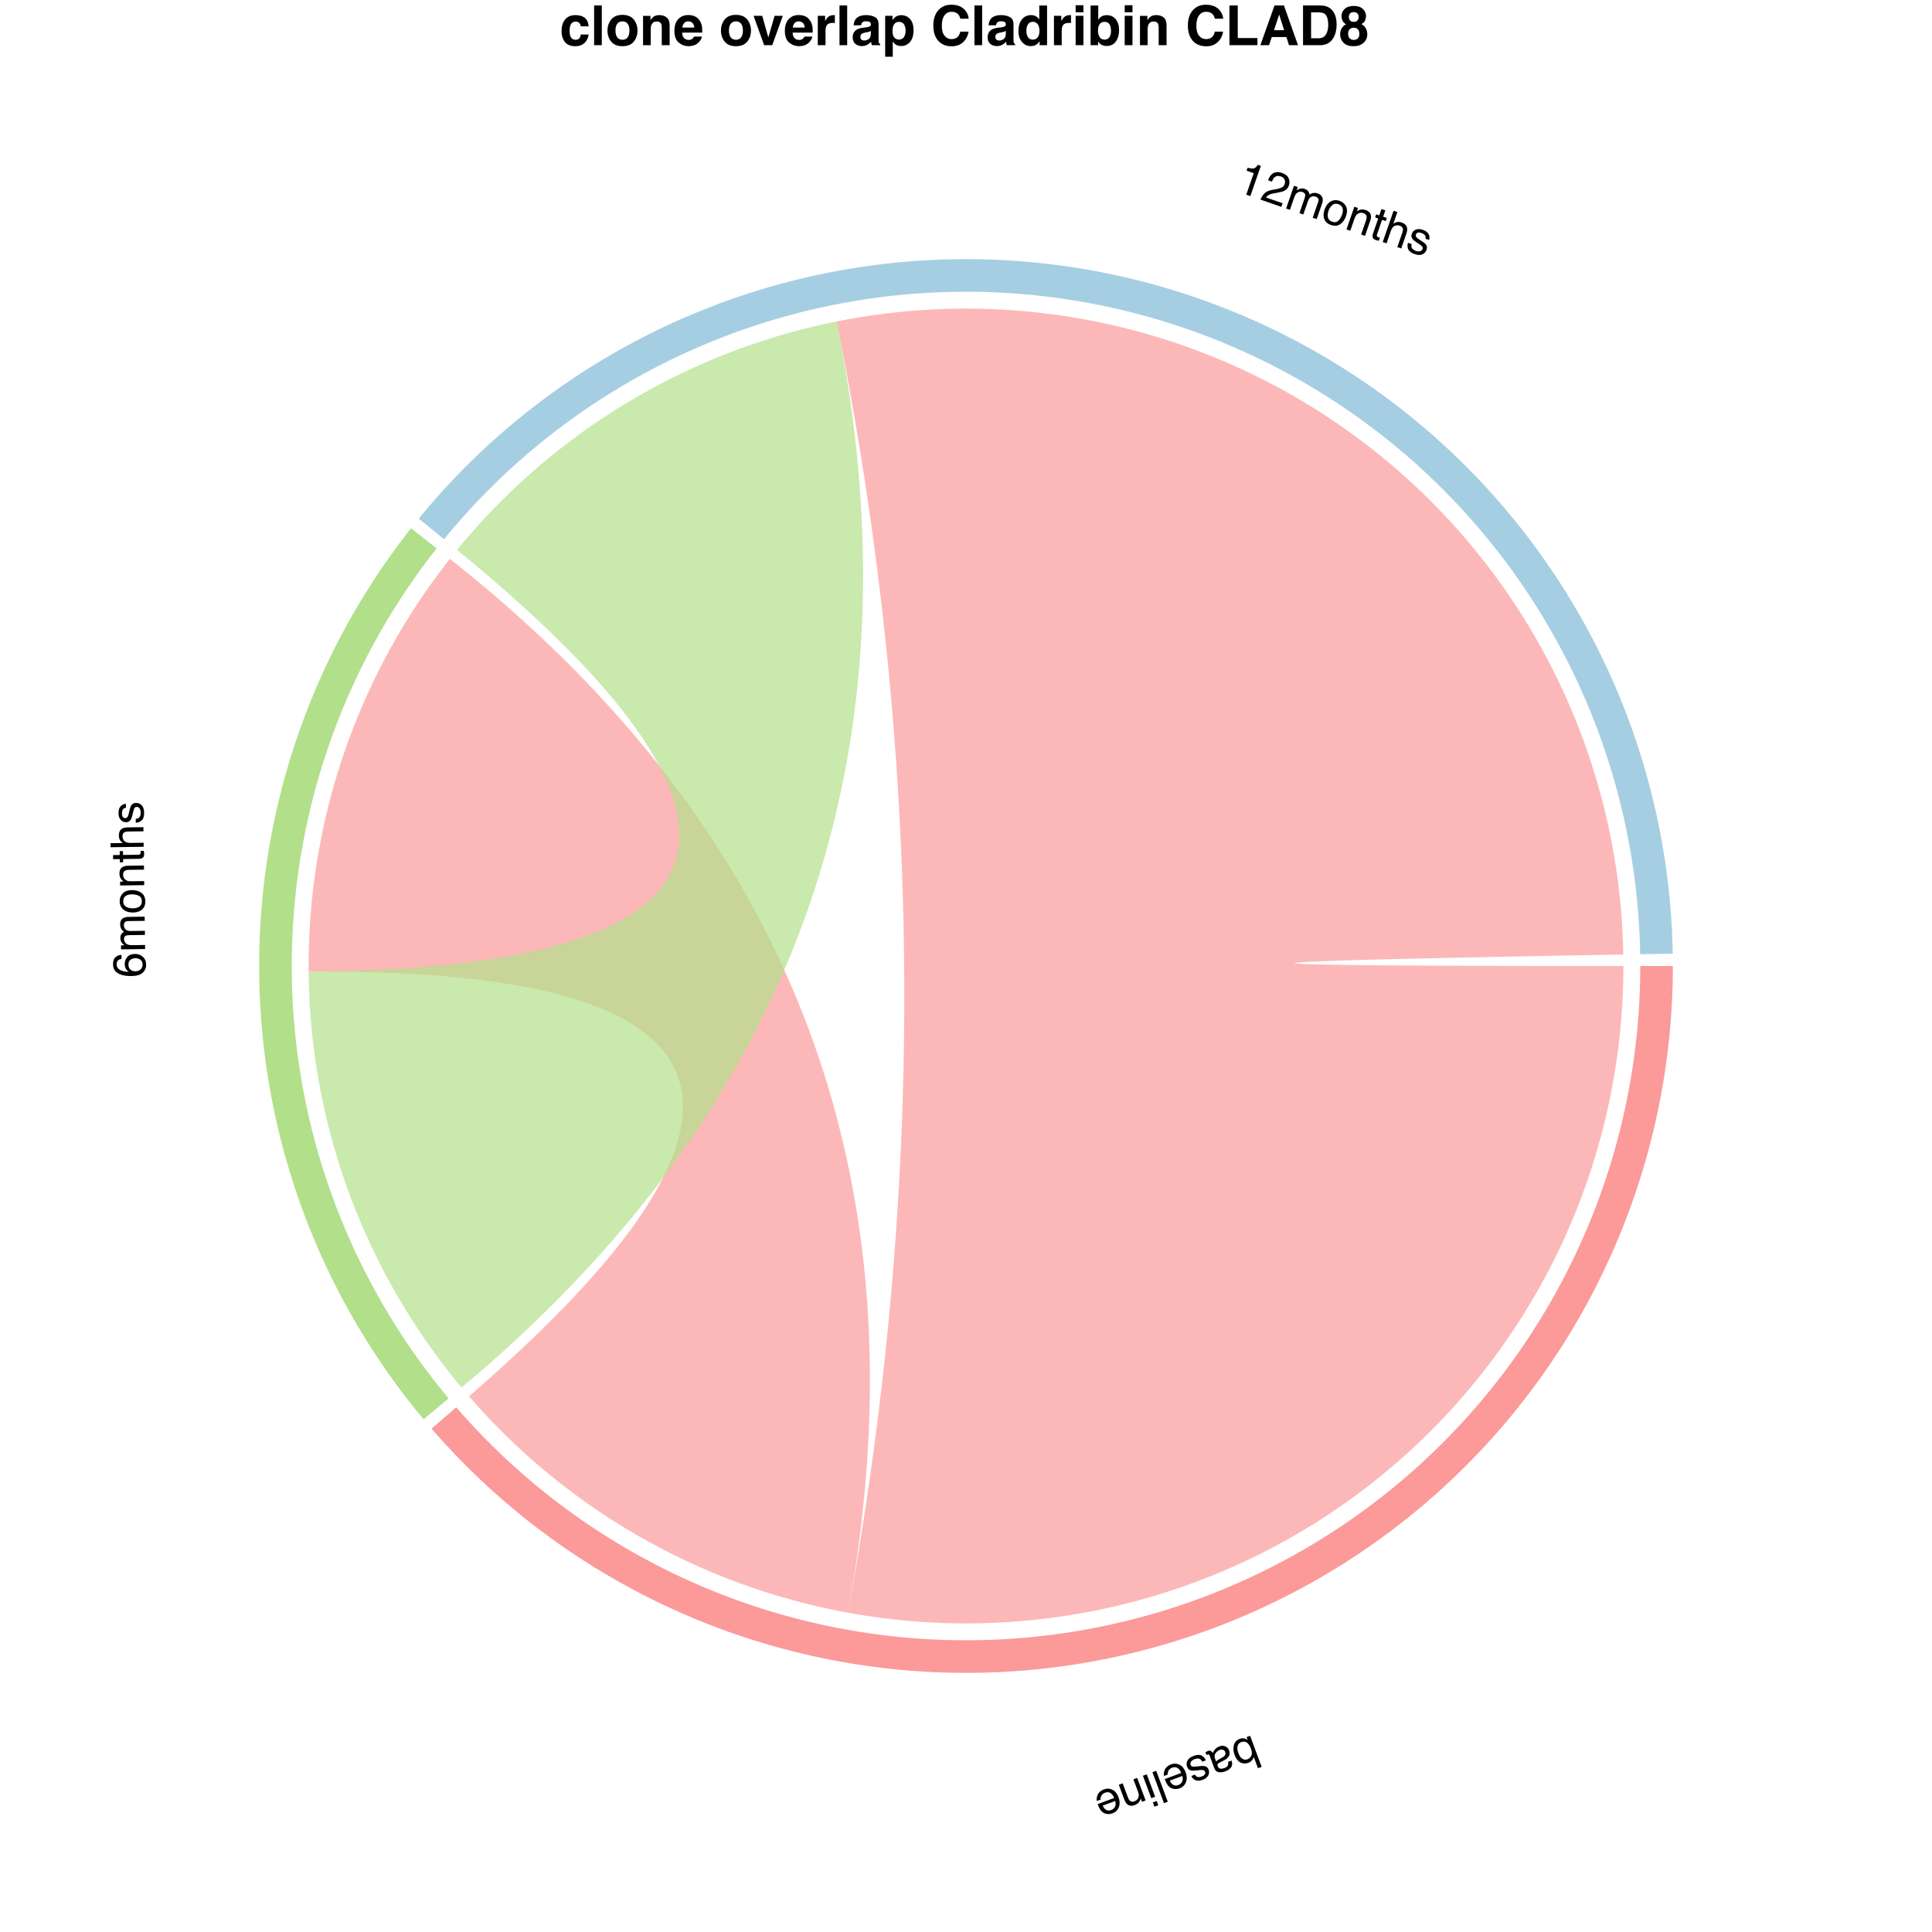 <?xml version="1.0" encoding="UTF-8"?>
<svg xmlns="http://www.w3.org/2000/svg" xmlns:xlink="http://www.w3.org/1999/xlink" width="504pt" height="504pt" viewBox="0 0 504 504" version="1.1">
<defs>
<g>
<symbol overflow="visible" id="glyph0-0">
<path style="stroke:none;" d="M -0.363 0.137 L 2.645 8.199 L -3.758 10.586 L -6.766 2.52 Z M -5.379 3.156 L -3.125 9.199 L 1.258 7.566 L -0.996 1.523 Z M -5.379 3.156 "/>
</symbol>
<symbol overflow="visible" id="glyph0-1">
<path style="stroke:none;" d="M 2.367 8.336 L 1.406 8.691 L 0.316 5.766 C 0.207 6.129 0.027 6.441 -0.215 6.699 C -0.461 6.961 -0.758 7.156 -1.109 7.285 C -1.844 7.559 -2.531 7.527 -3.176 7.195 C -3.816 6.863 -4.32 6.203 -4.688 5.223 C -5.035 4.293 -5.098 3.438 -4.875 2.656 C -4.656 1.871 -4.145 1.332 -3.348 1.035 C -2.902 0.867 -2.484 0.836 -2.094 0.938 C -1.863 0.996 -1.594 1.129 -1.277 1.332 L -1.559 0.582 L -0.648 0.242 Z M -2.961 1.887 C -3.496 2.086 -3.816 2.445 -3.922 2.969 C -4.031 3.492 -3.953 4.102 -3.695 4.797 C -3.465 5.418 -3.141 5.879 -2.723 6.188 C -2.309 6.496 -1.84 6.551 -1.324 6.359 C -0.875 6.191 -0.543 5.879 -0.328 5.418 C -0.113 4.961 -0.148 4.348 -0.434 3.582 C -0.641 3.031 -0.879 2.605 -1.145 2.316 C -1.645 1.766 -2.25 1.621 -2.961 1.887 Z M -2.961 1.887 "/>
</symbol>
<symbol overflow="visible" id="glyph0-2">
<path style="stroke:none;" d="M -0.898 2.117 C -1.004 1.832 -1.195 1.645 -1.465 1.559 C -1.734 1.473 -2.012 1.48 -2.297 1.586 C -2.645 1.719 -2.953 1.922 -3.219 2.207 C -3.668 2.68 -3.777 3.219 -3.551 3.824 L -3.254 4.621 C -3.164 4.5 -3.031 4.379 -2.859 4.254 C -2.688 4.133 -2.516 4.027 -2.34 3.938 L -1.77 3.637 C -1.43 3.457 -1.188 3.281 -1.047 3.109 C -0.809 2.824 -0.758 2.496 -0.898 2.117 Z M -2.547 5.008 C -2.766 5.121 -2.879 5.273 -2.898 5.465 C -2.91 5.566 -2.883 5.703 -2.82 5.867 C -2.695 6.203 -2.484 6.402 -2.188 6.465 C -1.891 6.527 -1.52 6.477 -1.074 6.309 C -0.559 6.117 -0.246 5.844 -0.133 5.484 C -0.07 5.285 -0.074 5.027 -0.152 4.711 L 0.77 4.363 C 1.023 5.098 0.977 5.688 0.629 6.141 C 0.281 6.594 -0.188 6.93 -0.785 7.152 C -1.477 7.41 -2.09 7.488 -2.617 7.387 C -3.145 7.281 -3.512 6.953 -3.719 6.395 L -4.98 3.008 C -5.02 2.906 -5.07 2.832 -5.137 2.785 C -5.203 2.738 -5.305 2.738 -5.438 2.789 C -5.48 2.805 -5.531 2.828 -5.582 2.852 C -5.637 2.879 -5.691 2.91 -5.75 2.945 L -6.023 2.215 C -5.887 2.113 -5.777 2.043 -5.703 2 C -5.625 1.961 -5.516 1.914 -5.379 1.859 C -5.039 1.734 -4.746 1.762 -4.504 1.945 C -4.375 2.043 -4.25 2.203 -4.129 2.426 C -4.027 2.09 -3.82 1.75 -3.516 1.418 C -3.211 1.082 -2.832 0.832 -2.379 0.66 C -1.836 0.457 -1.328 0.457 -0.859 0.66 C -0.391 0.863 -0.062 1.211 0.125 1.711 C 0.328 2.258 0.316 2.742 0.086 3.168 C -0.141 3.598 -0.52 3.949 -1.047 4.223 Z M -2.547 5.008 "/>
</symbol>
<symbol overflow="visible" id="glyph0-3">
<path style="stroke:none;" d="M -0.625 2.332 C -0.777 2.016 -0.953 1.793 -1.152 1.668 C -1.52 1.441 -2.012 1.445 -2.629 1.672 C -2.996 1.809 -3.285 2.008 -3.504 2.273 C -3.723 2.535 -3.77 2.832 -3.648 3.168 C -3.555 3.418 -3.371 3.57 -3.098 3.617 C -2.926 3.645 -2.609 3.633 -2.148 3.582 L -1.289 3.488 C -0.742 3.426 -0.32 3.426 -0.023 3.492 C 0.5 3.602 0.852 3.891 1.027 4.363 C 1.234 4.918 1.199 5.445 0.93 5.938 C 0.656 6.43 0.18 6.805 -0.496 7.059 C -1.383 7.387 -2.117 7.367 -2.703 6.992 C -3.07 6.754 -3.32 6.441 -3.457 6.059 L -2.523 5.711 C -2.422 5.93 -2.266 6.102 -2.059 6.234 C -1.734 6.41 -1.293 6.391 -0.734 6.184 C -0.359 6.043 -0.105 5.867 0.035 5.652 C 0.172 5.438 0.199 5.215 0.113 4.98 C 0.016 4.723 -0.188 4.566 -0.496 4.508 C -0.676 4.469 -0.922 4.469 -1.234 4.508 L -1.945 4.59 C -2.723 4.684 -3.258 4.695 -3.562 4.621 C -4.039 4.512 -4.379 4.188 -4.582 3.645 C -4.777 3.121 -4.746 2.598 -4.492 2.066 C -4.234 1.539 -3.703 1.125 -2.891 0.82 C -2.016 0.496 -1.32 0.461 -0.809 0.723 C -0.297 0.984 0.082 1.402 0.324 1.98 Z M -0.625 2.332 "/>
</symbol>
<symbol overflow="visible" id="glyph0-4">
<path style="stroke:none;" d="M -0.934 7.195 C -1.352 7.352 -1.789 7.402 -2.254 7.352 C -2.719 7.305 -3.113 7.16 -3.434 6.926 C -3.742 6.703 -4.004 6.406 -4.215 6.035 C -4.375 5.785 -4.566 5.367 -4.785 4.773 L -0.477 3.168 C -0.719 2.578 -1.035 2.152 -1.434 1.887 C -1.832 1.625 -2.309 1.598 -2.859 1.805 C -3.375 1.996 -3.727 2.32 -3.906 2.773 C -4.008 3.039 -4.047 3.312 -4.023 3.602 L -4.996 3.961 C -5.051 3.738 -5.055 3.465 -5.008 3.145 C -4.961 2.824 -4.883 2.551 -4.766 2.312 C -4.574 1.91 -4.277 1.574 -3.871 1.305 C -3.656 1.156 -3.398 1.027 -3.098 0.918 C -2.367 0.645 -1.645 0.68 -0.938 1.023 C -0.23 1.367 0.301 2.016 0.66 2.977 C 1.012 3.918 1.039 4.781 0.746 5.562 C 0.453 6.344 -0.105 6.887 -0.934 7.195 Z M -3.477 5.18 C -3.277 5.594 -3.059 5.902 -2.816 6.102 C -2.367 6.477 -1.828 6.547 -1.195 6.309 C -0.738 6.141 -0.422 5.836 -0.234 5.395 C -0.051 4.953 -0.043 4.473 -0.211 3.961 Z M -3.477 5.18 "/>
</symbol>
<symbol overflow="visible" id="glyph0-5">
<path style="stroke:none;" d="M 2.254 8.348 L 1.266 8.715 L -1.742 0.648 L -0.754 0.281 Z M 2.254 8.348 "/>
</symbol>
<symbol overflow="visible" id="glyph0-6">
<path style="stroke:none;" d="M 1.457 6.121 L 0.453 6.496 L -1.73 0.645 L -0.727 0.27 Z M 2.281 8.336 L 1.277 8.711 L 0.859 7.59 L 1.863 7.215 Z M 2.281 8.336 "/>
</symbol>
<symbol overflow="visible" id="glyph0-7">
<path style="stroke:none;" d="M 1.469 6.148 L 0.527 6.5 L 0.219 5.664 C 0.066 6.113 -0.137 6.469 -0.391 6.738 C -0.645 7.004 -0.965 7.207 -1.344 7.348 C -2.18 7.66 -2.852 7.578 -3.359 7.105 C -3.641 6.848 -3.891 6.422 -4.113 5.828 L -5.52 2.059 L -4.512 1.684 L -3.133 5.387 C -3 5.746 -2.836 6.016 -2.648 6.195 C -2.336 6.496 -1.949 6.562 -1.488 6.391 C -1.254 6.301 -1.07 6.207 -0.938 6.102 C -0.699 5.922 -0.52 5.672 -0.406 5.355 C -0.312 5.098 -0.281 4.859 -0.309 4.633 C -0.336 4.406 -0.422 4.102 -0.566 3.719 L -1.715 0.637 L -0.727 0.27 Z M 1.469 6.148 "/>
</symbol>
<symbol overflow="visible" id="glyph1-0">
<path style="stroke:none;" d="M -0.004 -0.387 L -8.613 -0.266 L -8.707 -7.098 L -0.102 -7.219 Z M -1.164 -6.125 L -7.613 -6.035 L -7.551 -1.359 L -1.098 -1.449 Z M -1.164 -6.125 "/>
</symbol>
<symbol overflow="visible" id="glyph1-1">
<path style="stroke:none;" d="M -8.473 -3.391 C -8.488 -4.328 -8.254 -4.984 -7.773 -5.359 C -7.293 -5.734 -6.793 -5.93 -6.277 -5.934 L -6.262 -4.895 C -6.594 -4.824 -6.852 -4.723 -7.039 -4.582 C -7.387 -4.324 -7.555 -3.938 -7.551 -3.422 C -7.543 -2.832 -7.262 -2.367 -6.711 -2.027 C -6.16 -1.688 -5.379 -1.504 -4.363 -1.48 C -4.723 -1.719 -4.992 -2.02 -5.172 -2.383 C -5.332 -2.715 -5.418 -3.09 -5.422 -3.504 C -5.434 -4.207 -5.219 -4.824 -4.773 -5.352 C -4.332 -5.883 -3.668 -6.152 -2.777 -6.168 C -2.016 -6.18 -1.336 -5.938 -0.742 -5.449 C -0.148 -4.961 0.156 -4.262 0.168 -3.344 C 0.18 -2.559 -0.109 -1.875 -0.695 -1.297 C -1.281 -0.719 -2.281 -0.418 -3.691 -0.398 C -4.734 -0.383 -5.621 -0.5 -6.352 -0.742 C -7.75 -1.211 -8.457 -2.094 -8.473 -3.391 Z M -0.77 -3.422 C -0.777 -3.977 -0.969 -4.391 -1.348 -4.66 C -1.723 -4.93 -2.164 -5.062 -2.672 -5.055 C -3.102 -5.047 -3.512 -4.918 -3.895 -4.668 C -4.281 -4.418 -4.469 -3.965 -4.461 -3.316 C -4.453 -2.863 -4.297 -2.469 -3.992 -2.133 C -3.688 -1.797 -3.23 -1.629 -2.625 -1.641 C -2.094 -1.648 -1.648 -1.809 -1.293 -2.125 C -0.938 -2.441 -0.762 -2.871 -0.77 -3.422 Z M -0.77 -3.422 "/>
</symbol>
<symbol overflow="visible" id="glyph1-2">
<path style="stroke:none;" d="M -6.285 -0.684 L -6.301 -1.727 L -5.41 -1.742 C -5.723 -1.988 -5.949 -2.211 -6.094 -2.41 C -6.336 -2.754 -6.461 -3.148 -6.469 -3.59 C -6.477 -4.09 -6.355 -4.492 -6.113 -4.801 C -5.977 -4.977 -5.773 -5.133 -5.5 -5.277 C -5.84 -5.508 -6.094 -5.781 -6.258 -6.094 C -6.426 -6.406 -6.512 -6.762 -6.52 -7.156 C -6.531 -8 -6.234 -8.578 -5.629 -8.891 C -5.301 -9.059 -4.863 -9.148 -4.309 -9.156 L -0.129 -9.215 L -0.113 -8.121 L -4.473 -8.059 C -4.891 -8.055 -5.176 -7.945 -5.332 -7.734 C -5.484 -7.523 -5.559 -7.266 -5.555 -6.965 C -5.547 -6.551 -5.406 -6.195 -5.121 -5.902 C -4.84 -5.605 -4.375 -5.465 -3.727 -5.473 L -0.078 -5.523 L -0.062 -4.453 L -4.156 -4.395 C -4.582 -4.391 -4.895 -4.332 -5.086 -4.23 C -5.379 -4.066 -5.52 -3.766 -5.516 -3.328 C -5.508 -2.93 -5.348 -2.566 -5.035 -2.246 C -4.723 -1.926 -4.16 -1.77 -3.355 -1.781 L -0.027 -1.828 L -0.012 -0.773 Z M -6.285 -0.684 "/>
</symbol>
<symbol overflow="visible" id="glyph1-3">
<path style="stroke:none;" d="M -0.727 -3.254 C -0.734 -3.953 -1.008 -4.43 -1.539 -4.68 C -2.074 -4.934 -2.664 -5.055 -3.312 -5.047 C -3.898 -5.039 -4.371 -4.938 -4.738 -4.746 C -5.312 -4.441 -5.594 -3.922 -5.582 -3.195 C -5.574 -2.551 -5.32 -2.086 -4.824 -1.801 C -4.328 -1.516 -3.734 -1.379 -3.039 -1.387 C -2.371 -1.395 -1.816 -1.551 -1.375 -1.852 C -0.934 -2.148 -0.715 -2.617 -0.727 -3.254 Z M -6.504 -3.215 C -6.516 -4.023 -6.254 -4.711 -5.723 -5.273 C -5.191 -5.84 -4.402 -6.133 -3.355 -6.148 C -2.344 -6.16 -1.504 -5.926 -0.84 -5.445 C -0.172 -4.961 0.168 -4.203 0.184 -3.168 C 0.195 -2.305 -0.086 -1.613 -0.664 -1.098 C -1.238 -0.582 -2.02 -0.316 -3.004 -0.305 C -4.059 -0.289 -4.902 -0.543 -5.535 -1.07 C -6.168 -1.598 -6.492 -2.312 -6.504 -3.215 Z M -6.504 -3.215 "/>
</symbol>
<symbol overflow="visible" id="glyph1-4">
<path style="stroke:none;" d="M -6.285 -0.684 L -6.301 -1.688 L -5.41 -1.699 C -5.781 -1.992 -6.047 -2.301 -6.215 -2.633 C -6.379 -2.961 -6.465 -3.328 -6.469 -3.734 C -6.48 -4.625 -6.18 -5.23 -5.562 -5.555 C -5.227 -5.73 -4.742 -5.824 -4.109 -5.832 L -0.082 -5.887 L -0.066 -4.816 L -4.023 -4.762 C -4.406 -4.754 -4.715 -4.695 -4.945 -4.578 C -5.332 -4.383 -5.523 -4.043 -5.516 -3.551 C -5.512 -3.301 -5.484 -3.094 -5.434 -2.934 C -5.344 -2.648 -5.168 -2.395 -4.906 -2.18 C -4.695 -2.008 -4.48 -1.898 -4.262 -1.848 C -4.039 -1.797 -3.723 -1.777 -3.312 -1.781 L -0.027 -1.828 L -0.012 -0.773 Z M -6.285 -0.684 "/>
</symbol>
<symbol overflow="visible" id="glyph1-5">
<path style="stroke:none;" d="M -8.039 -0.871 L -8.055 -1.938 L -6.305 -1.961 L -6.316 -2.965 L -5.457 -2.977 L -5.441 -1.973 L -1.348 -2.031 C -1.129 -2.035 -0.984 -2.113 -0.91 -2.262 C -0.867 -2.344 -0.848 -2.48 -0.852 -2.672 C -0.852 -2.723 -0.855 -2.777 -0.859 -2.836 C -0.859 -2.895 -0.867 -2.961 -0.875 -3.039 L -0.043 -3.051 C -0.008 -2.93 0.02 -2.805 0.039 -2.676 C 0.055 -2.547 0.066 -2.402 0.066 -2.25 C 0.074 -1.758 -0.047 -1.422 -0.297 -1.242 C -0.547 -1.062 -0.871 -0.973 -1.273 -0.965 L -5.426 -0.906 L -5.414 -0.059 L -6.277 -0.047 L -6.289 -0.895 Z M -8.039 -0.871 "/>
</symbol>
<symbol overflow="visible" id="glyph1-6">
<path style="stroke:none;" d="M -8.648 -0.652 L -8.66 -1.707 L -5.449 -1.75 C -5.77 -1.996 -5.996 -2.219 -6.129 -2.414 C -6.355 -2.75 -6.473 -3.176 -6.48 -3.684 C -6.492 -4.594 -6.184 -5.215 -5.551 -5.547 C -5.207 -5.727 -4.727 -5.824 -4.109 -5.832 L -0.082 -5.887 L -0.066 -4.805 L -4.023 -4.75 C -4.484 -4.742 -4.82 -4.68 -5.035 -4.559 C -5.375 -4.363 -5.543 -4 -5.535 -3.473 C -5.527 -3.035 -5.371 -2.641 -5.066 -2.289 C -4.762 -1.938 -4.188 -1.77 -3.355 -1.781 L -0.027 -1.828 L -0.012 -0.773 Z M -8.648 -0.652 "/>
</symbol>
<symbol overflow="visible" id="glyph1-7">
<path style="stroke:none;" d="M -1.988 -1.371 C -1.637 -1.41 -1.367 -1.5 -1.184 -1.648 C -0.848 -1.918 -0.684 -2.383 -0.691 -3.039 C -0.699 -3.43 -0.789 -3.77 -0.961 -4.066 C -1.137 -4.359 -1.402 -4.504 -1.758 -4.5 C -2.027 -4.496 -2.23 -4.375 -2.367 -4.133 C -2.449 -3.98 -2.547 -3.676 -2.652 -3.227 L -2.852 -2.387 C -2.977 -1.848 -3.121 -1.453 -3.281 -1.195 C -3.559 -0.738 -3.949 -0.508 -4.453 -0.5 C -5.047 -0.492 -5.531 -0.699 -5.906 -1.121 C -6.277 -1.543 -6.469 -2.117 -6.48 -2.84 C -6.492 -3.785 -6.227 -4.469 -5.676 -4.895 C -5.328 -5.16 -4.953 -5.293 -4.547 -5.293 L -4.531 -4.297 C -4.77 -4.273 -4.984 -4.188 -5.18 -4.035 C -5.453 -3.789 -5.586 -3.367 -5.578 -2.77 C -5.57 -2.371 -5.492 -2.07 -5.336 -1.867 C -5.18 -1.664 -4.977 -1.566 -4.727 -1.566 C -4.453 -1.57 -4.238 -1.711 -4.078 -1.98 C -3.98 -2.141 -3.898 -2.371 -3.828 -2.676 L -3.668 -3.375 C -3.496 -4.137 -3.324 -4.648 -3.156 -4.906 C -2.895 -5.32 -2.473 -5.531 -1.895 -5.539 C -1.336 -5.547 -0.852 -5.344 -0.438 -4.926 C -0.027 -4.508 0.188 -3.863 0.199 -2.996 C 0.211 -2.062 0.008 -1.398 -0.41 -1.004 C -0.828 -0.609 -1.348 -0.395 -1.973 -0.359 Z M -1.988 -1.371 "/>
</symbol>
<symbol overflow="visible" id="glyph2-0">
<path style="stroke:none;" d="M 0.367 0.125 L 3.188 -8.004 L 9.641 -5.766 L 6.82 2.367 Z M 6.156 0.996 L 8.27 -5.102 L 3.852 -6.633 L 1.738 -0.539 Z M 6.156 0.996 "/>
</symbol>
<symbol overflow="visible" id="glyph2-1">
<path style="stroke:none;" d="M 3.031 -5.238 L 3.297 -6 C 4.043 -5.82 4.586 -5.766 4.926 -5.828 C 5.266 -5.895 5.613 -6.211 5.965 -6.773 L 6.754 -6.5 L 4.012 1.391 L 2.949 1.023 L 4.898 -4.59 Z M 3.031 -5.238 "/>
</symbol>
<symbol overflow="visible" id="glyph2-2">
<path style="stroke:none;" d="M 0.355 0.121 C 0.629 -0.547 0.977 -1.094 1.395 -1.512 C 1.816 -1.934 2.457 -2.227 3.312 -2.395 L 4.586 -2.637 C 5.16 -2.75 5.574 -2.871 5.836 -3 C 6.242 -3.199 6.516 -3.5 6.652 -3.895 C 6.812 -4.355 6.801 -4.77 6.621 -5.137 C 6.438 -5.504 6.113 -5.766 5.652 -5.926 C 4.969 -6.164 4.41 -6.07 3.969 -5.645 C 3.73 -5.418 3.52 -5.059 3.336 -4.574 L 2.324 -4.926 C 2.574 -5.613 2.895 -6.129 3.289 -6.48 C 3.988 -7.098 4.883 -7.219 5.977 -6.84 C 6.883 -6.523 7.461 -6.047 7.711 -5.414 C 7.961 -4.777 7.98 -4.156 7.77 -3.555 C 7.551 -2.922 7.141 -2.457 6.535 -2.16 C 6.188 -1.988 5.613 -1.832 4.816 -1.691 L 3.91 -1.531 C 3.48 -1.457 3.133 -1.367 2.863 -1.258 C 2.383 -1.066 2.023 -0.789 1.793 -0.434 L 6.121 1.07 L 5.797 2.012 Z M 0.355 0.121 "/>
</symbol>
<symbol overflow="visible" id="glyph2-3">
<path style="stroke:none;" d="M 2.789 -5.676 L 3.773 -5.332 L 3.48 -4.492 C 3.816 -4.703 4.105 -4.84 4.344 -4.906 C 4.75 -5.016 5.164 -5 5.578 -4.855 C 6.051 -4.691 6.391 -4.445 6.598 -4.109 C 6.715 -3.922 6.793 -3.676 6.84 -3.371 C 7.172 -3.613 7.512 -3.758 7.863 -3.805 C 8.215 -3.855 8.578 -3.816 8.949 -3.688 C 9.746 -3.41 10.191 -2.934 10.277 -2.258 C 10.324 -1.895 10.258 -1.449 10.078 -0.926 L 8.707 3.02 L 7.672 2.66 L 9.102 -1.457 C 9.238 -1.852 9.234 -2.156 9.086 -2.375 C 8.941 -2.59 8.727 -2.746 8.441 -2.844 C 8.051 -2.98 7.668 -2.965 7.297 -2.801 C 6.922 -2.637 6.629 -2.25 6.418 -1.637 L 5.219 1.812 L 4.207 1.461 L 5.551 -2.41 C 5.691 -2.812 5.742 -3.121 5.711 -3.34 C 5.656 -3.668 5.422 -3.906 5.008 -4.051 C 4.633 -4.18 4.238 -4.152 3.828 -3.969 C 3.418 -3.785 3.082 -3.309 2.816 -2.547 L 1.727 0.598 L 0.73 0.254 Z M 2.789 -5.676 "/>
</symbol>
<symbol overflow="visible" id="glyph2-4">
<path style="stroke:none;" d="M 3.305 0.426 C 3.965 0.656 4.508 0.562 4.926 0.148 C 5.344 -0.266 5.66 -0.781 5.871 -1.391 C 6.062 -1.945 6.133 -2.426 6.074 -2.836 C 5.984 -3.48 5.598 -3.918 4.91 -4.156 C 4.301 -4.367 3.777 -4.289 3.34 -3.922 C 2.902 -3.551 2.566 -3.039 2.34 -2.383 C 2.121 -1.75 2.078 -1.176 2.207 -0.66 C 2.34 -0.145 2.703 0.219 3.305 0.426 Z M 5.238 -5.016 C 6.004 -4.75 6.559 -4.273 6.91 -3.582 C 7.262 -2.891 7.266 -2.047 6.922 -1.059 C 6.59 -0.102 6.086 0.605 5.402 1.07 C 4.723 1.531 3.891 1.594 2.914 1.254 C 2.098 0.969 1.547 0.469 1.258 -0.25 C 0.969 -0.969 0.988 -1.789 1.309 -2.723 C 1.656 -3.719 2.184 -4.422 2.895 -4.84 C 3.605 -5.254 4.387 -5.312 5.238 -5.016 Z M 5.238 -5.016 "/>
</symbol>
<symbol overflow="visible" id="glyph2-5">
<path style="stroke:none;" d="M 2.789 -5.676 L 3.734 -5.348 L 3.441 -4.504 C 3.844 -4.754 4.227 -4.902 4.594 -4.945 C 4.961 -4.988 5.336 -4.941 5.719 -4.809 C 6.559 -4.516 7.027 -4.023 7.117 -3.336 C 7.168 -2.957 7.09 -2.469 6.883 -1.871 L 5.562 1.93 L 4.551 1.578 L 5.848 -2.156 C 5.973 -2.52 6.02 -2.828 5.988 -3.09 C 5.941 -3.52 5.684 -3.816 5.219 -3.977 C 4.98 -4.059 4.781 -4.102 4.613 -4.105 C 4.312 -4.121 4.016 -4.039 3.723 -3.867 C 3.488 -3.73 3.312 -3.566 3.191 -3.375 C 3.066 -3.184 2.938 -2.895 2.805 -2.508 L 1.727 0.598 L 0.73 0.254 Z M 2.789 -5.676 "/>
</symbol>
<symbol overflow="visible" id="glyph2-6">
<path style="stroke:none;" d="M 3.562 -7.262 L 4.57 -6.91 L 3.996 -5.258 L 4.941 -4.93 L 4.66 -4.113 L 3.711 -4.441 L 2.371 -0.574 C 2.297 -0.367 2.32 -0.203 2.438 -0.086 C 2.5 -0.02 2.621 0.047 2.801 0.109 C 2.852 0.125 2.902 0.145 2.957 0.16 C 3.016 0.18 3.082 0.195 3.156 0.215 L 2.883 1 C 2.758 0.992 2.629 0.977 2.504 0.949 C 2.375 0.922 2.238 0.883 2.094 0.832 C 1.629 0.672 1.355 0.441 1.27 0.145 C 1.188 -0.148 1.211 -0.488 1.344 -0.867 L 2.703 -4.793 L 1.902 -5.07 L 2.184 -5.883 L 2.988 -5.605 Z M 3.562 -7.262 "/>
</symbol>
<symbol overflow="visible" id="glyph2-7">
<path style="stroke:none;" d="M 3.562 -7.906 L 4.559 -7.559 L 3.504 -4.527 C 3.844 -4.742 4.129 -4.879 4.359 -4.938 C 4.754 -5.035 5.191 -5.004 5.672 -4.836 C 6.531 -4.539 7.012 -4.035 7.109 -3.328 C 7.16 -2.941 7.086 -2.457 6.883 -1.871 L 5.562 1.93 L 4.539 1.574 L 5.836 -2.16 C 5.988 -2.598 6.043 -2.938 6 -3.176 C 5.934 -3.562 5.652 -3.844 5.152 -4.016 C 4.738 -4.16 4.316 -4.148 3.879 -3.98 C 3.445 -3.812 3.094 -3.336 2.816 -2.547 L 1.727 0.598 L 0.73 0.254 Z M 3.562 -7.906 "/>
</symbol>
<symbol overflow="visible" id="glyph2-8">
<path style="stroke:none;" d="M 1.969 -1.402 C 1.883 -1.059 1.879 -0.773 1.953 -0.551 C 2.094 -0.141 2.473 0.168 3.09 0.383 C 3.461 0.512 3.812 0.543 4.148 0.48 C 4.484 0.418 4.711 0.219 4.828 -0.117 C 4.918 -0.371 4.871 -0.605 4.691 -0.816 C 4.578 -0.945 4.324 -1.141 3.938 -1.395 L 3.215 -1.867 C 2.754 -2.168 2.43 -2.438 2.242 -2.676 C 1.91 -3.094 1.824 -3.543 1.988 -4.016 C 2.184 -4.578 2.543 -4.961 3.066 -5.168 C 3.59 -5.375 4.195 -5.359 4.879 -5.125 C 5.773 -4.812 6.324 -4.328 6.539 -3.668 C 6.672 -3.25 6.664 -2.848 6.523 -2.469 L 5.582 -2.793 C 5.645 -3.027 5.637 -3.258 5.559 -3.492 C 5.422 -3.832 5.07 -4.102 4.504 -4.297 C 4.129 -4.43 3.82 -4.457 3.574 -4.379 C 3.332 -4.301 3.168 -4.145 3.086 -3.91 C 2.996 -3.652 3.051 -3.398 3.254 -3.156 C 3.371 -3.012 3.559 -2.855 3.82 -2.688 L 4.426 -2.297 C 5.082 -1.875 5.504 -1.543 5.691 -1.293 C 5.988 -0.906 6.043 -0.438 5.855 0.109 C 5.672 0.637 5.312 1.023 4.777 1.266 C 4.246 1.512 3.57 1.492 2.75 1.207 C 1.867 0.902 1.312 0.484 1.086 -0.043 C 0.855 -0.57 0.832 -1.133 1.012 -1.734 Z M 1.969 -1.402 "/>
</symbol>
<symbol overflow="visible" id="glyph3-0">
<path style="stroke:none;" d="M 1.082 0 L 1.082 -10.363 L 9.43 -10.363 L 9.43 0 Z M 8.137 -1.293 L 8.137 -9.07 L 2.375 -9.07 L 2.375 -1.293 Z M 8.137 -1.293 "/>
</symbol>
<symbol overflow="visible" id="glyph3-1">
<path style="stroke:none;" d="M 5.512 -4.914 C 5.473 -5.199 5.379 -5.457 5.223 -5.688 C 5 -5.996 4.648 -6.152 4.176 -6.152 C 3.5 -6.152 3.039 -5.816 2.793 -5.148 C 2.66 -4.793 2.594 -4.316 2.594 -3.727 C 2.594 -3.164 2.66 -2.711 2.793 -2.371 C 3.031 -1.734 3.48 -1.414 4.141 -1.414 C 4.609 -1.414 4.941 -1.539 5.141 -1.793 C 5.336 -2.047 5.457 -2.375 5.5 -2.777 L 7.543 -2.777 C 7.496 -2.168 7.277 -1.59 6.883 -1.047 C 6.254 -0.172 5.324 0.266 4.094 0.266 C 2.859 0.266 1.953 -0.098 1.371 -0.828 C 0.789 -1.559 0.5 -2.512 0.5 -3.676 C 0.5 -4.992 0.82 -6.02 1.461 -6.75 C 2.105 -7.48 2.992 -7.848 4.121 -7.848 C 5.082 -7.848 5.867 -7.633 6.48 -7.199 C 7.09 -6.77 7.453 -6.008 7.566 -4.914 Z M 5.512 -4.914 "/>
</symbol>
<symbol overflow="visible" id="glyph3-2">
<path style="stroke:none;" d="M 2.98 0 L 0.977 0 L 0.977 -10.363 L 2.98 -10.363 Z M 2.98 0 "/>
</symbol>
<symbol overflow="visible" id="glyph3-3">
<path style="stroke:none;" d="M 4.375 -1.414 C 4.961 -1.414 5.41 -1.621 5.723 -2.039 C 6.035 -2.457 6.195 -3.051 6.195 -3.816 C 6.195 -4.586 6.039 -5.18 5.723 -5.594 C 5.41 -6.008 4.961 -6.215 4.375 -6.215 C 3.789 -6.215 3.336 -6.008 3.02 -5.594 C 2.703 -5.18 2.547 -4.586 2.547 -3.816 C 2.547 -3.047 2.703 -2.457 3.02 -2.039 C 3.336 -1.621 3.789 -1.414 4.375 -1.414 Z M 8.297 -3.816 C 8.297 -2.691 7.973 -1.73 7.328 -0.93 C 6.68 -0.133 5.699 0.266 4.379 0.266 C 3.062 0.266 2.082 -0.133 1.434 -0.93 C 0.789 -1.73 0.465 -2.691 0.465 -3.816 C 0.465 -4.922 0.789 -5.883 1.434 -6.695 C 2.082 -7.504 3.062 -7.91 4.379 -7.91 C 5.695 -7.91 6.68 -7.504 7.328 -6.695 C 7.973 -5.883 8.297 -4.926 8.297 -3.816 Z M 8.297 -3.816 "/>
</symbol>
<symbol overflow="visible" id="glyph3-4">
<path style="stroke:none;" d="M 5.184 -7.848 C 5.973 -7.848 6.621 -7.641 7.125 -7.223 C 7.629 -6.809 7.883 -6.121 7.883 -5.16 L 7.883 0 L 5.828 0 L 5.828 -4.66 C 5.828 -5.062 5.773 -5.375 5.668 -5.59 C 5.469 -5.984 5.094 -6.18 4.543 -6.18 C 3.863 -6.18 3.395 -5.891 3.145 -5.316 C 3.012 -5.012 2.945 -4.621 2.945 -4.148 L 2.945 0 L 0.949 0 L 0.949 -7.648 L 2.883 -7.648 L 2.883 -6.531 C 3.141 -6.926 3.383 -7.211 3.613 -7.383 C 4.027 -7.691 4.551 -7.848 5.184 -7.848 Z M 5.184 -7.848 "/>
</symbol>
<symbol overflow="visible" id="glyph3-5">
<path style="stroke:none;" d="M 3.957 -6.215 C 3.492 -6.215 3.133 -6.07 2.879 -5.781 C 2.625 -5.488 2.465 -5.094 2.398 -4.598 L 5.512 -4.598 C 5.48 -5.129 5.32 -5.531 5.031 -5.805 C 4.742 -6.078 4.387 -6.215 3.957 -6.215 Z M 3.957 -7.867 C 4.594 -7.867 5.172 -7.75 5.68 -7.508 C 6.191 -7.27 6.613 -6.895 6.945 -6.379 C 7.246 -5.922 7.441 -5.395 7.531 -4.797 C 7.582 -4.445 7.602 -3.938 7.594 -3.277 L 2.348 -3.277 C 2.375 -2.508 2.617 -1.969 3.074 -1.66 C 3.352 -1.469 3.684 -1.371 4.07 -1.371 C 4.484 -1.371 4.82 -1.488 5.078 -1.723 C 5.219 -1.848 5.34 -2.023 5.449 -2.25 L 7.496 -2.25 C 7.445 -1.797 7.207 -1.332 6.785 -0.863 C 6.129 -0.117 5.211 0.254 4.027 0.254 C 3.055 0.254 2.195 -0.062 1.449 -0.688 C 0.703 -1.316 0.332 -2.34 0.332 -3.754 C 0.332 -5.082 0.668 -6.098 1.34 -6.805 C 2.012 -7.512 2.887 -7.867 3.957 -7.867 Z M 3.957 -7.867 "/>
</symbol>
<symbol overflow="visible" id="glyph3-6">
<g>
</g>
</symbol>
<symbol overflow="visible" id="glyph3-7">
<path style="stroke:none;" d="M 5.66 -7.664 L 7.812 -7.664 L 5.047 0 L 2.934 0 L 0.184 -7.664 L 2.434 -7.664 L 4.027 -2.012 Z M 5.66 -7.664 "/>
</symbol>
<symbol overflow="visible" id="glyph3-8">
<path style="stroke:none;" d="M 5.098 -7.848 C 5.137 -7.848 5.168 -7.844 5.191 -7.844 C 5.219 -7.84 5.277 -7.836 5.363 -7.832 L 5.363 -5.781 C 5.238 -5.793 5.125 -5.805 5.027 -5.809 C 4.93 -5.812 4.848 -5.816 4.789 -5.816 C 3.98 -5.816 3.441 -5.551 3.164 -5.027 C 3.008 -4.73 2.934 -4.277 2.934 -3.664 L 2.934 0 L 0.914 0 L 0.914 -7.664 L 2.828 -7.664 L 2.828 -6.328 C 3.137 -6.84 3.406 -7.188 3.637 -7.375 C 4.012 -7.688 4.496 -7.848 5.098 -7.848 Z M 5.098 -7.848 "/>
</symbol>
<symbol overflow="visible" id="glyph3-9">
<path style="stroke:none;" d="M 5.16 -3.727 C 5.035 -3.648 4.906 -3.582 4.777 -3.531 C 4.648 -3.484 4.473 -3.438 4.246 -3.395 L 3.797 -3.312 C 3.375 -3.238 3.074 -3.145 2.891 -3.039 C 2.582 -2.855 2.426 -2.57 2.426 -2.188 C 2.426 -1.844 2.52 -1.598 2.711 -1.445 C 2.902 -1.293 3.133 -1.215 3.402 -1.215 C 3.836 -1.215 4.23 -1.344 4.594 -1.598 C 4.957 -1.852 5.148 -2.312 5.16 -2.98 Z M 3.945 -4.66 C 4.316 -4.707 4.578 -4.766 4.738 -4.836 C 5.023 -4.957 5.168 -5.148 5.168 -5.406 C 5.168 -5.719 5.059 -5.938 4.84 -6.059 C 4.621 -6.176 4.305 -6.238 3.883 -6.238 C 3.41 -6.238 3.074 -6.121 2.875 -5.887 C 2.734 -5.711 2.641 -5.477 2.594 -5.184 L 0.66 -5.184 C 0.703 -5.852 0.891 -6.402 1.223 -6.836 C 1.754 -7.508 2.664 -7.848 3.953 -7.848 C 4.789 -7.848 5.535 -7.68 6.188 -7.348 C 6.84 -7.016 7.164 -6.387 7.164 -5.465 L 7.164 -1.949 C 7.164 -1.703 7.168 -1.41 7.18 -1.062 C 7.191 -0.801 7.234 -0.621 7.297 -0.527 C 7.363 -0.434 7.461 -0.355 7.594 -0.297 L 7.594 0 L 5.414 0 C 5.352 -0.156 5.312 -0.301 5.289 -0.438 C 5.266 -0.574 5.246 -0.727 5.23 -0.898 C 4.953 -0.598 4.637 -0.344 4.273 -0.133 C 3.844 0.113 3.355 0.238 2.812 0.238 C 2.117 0.238 1.547 0.039 1.094 -0.355 C 0.641 -0.75 0.414 -1.312 0.414 -2.039 C 0.414 -2.98 0.777 -3.664 1.504 -4.086 C 1.902 -4.316 2.488 -4.48 3.262 -4.578 Z M 3.945 -4.66 "/>
</symbol>
<symbol overflow="visible" id="glyph3-10">
<path style="stroke:none;" d="M 6.215 -3.832 C 6.215 -4.422 6.082 -4.945 5.812 -5.398 C 5.543 -5.855 5.105 -6.082 4.5 -6.082 C 3.773 -6.082 3.273 -5.738 3.004 -5.047 C 2.863 -4.684 2.793 -4.219 2.793 -3.656 C 2.793 -2.766 3.027 -2.141 3.5 -1.777 C 3.781 -1.566 4.117 -1.461 4.5 -1.461 C 5.059 -1.461 5.484 -1.68 5.777 -2.109 C 6.07 -2.539 6.215 -3.113 6.215 -3.832 Z M 5.078 -7.832 C 5.973 -7.832 6.73 -7.504 7.352 -6.84 C 7.973 -6.18 8.281 -5.211 8.281 -3.93 C 8.281 -2.582 7.98 -1.551 7.371 -0.844 C 6.766 -0.137 5.984 0.219 5.027 0.219 C 4.418 0.219 3.91 0.066 3.508 -0.238 C 3.289 -0.406 3.074 -0.652 2.863 -0.977 L 2.863 3.016 L 0.879 3.016 L 0.879 -7.664 L 2.797 -7.664 L 2.797 -6.531 C 3.012 -6.863 3.242 -7.129 3.488 -7.32 C 3.934 -7.66 4.461 -7.832 5.078 -7.832 Z M 5.078 -7.832 "/>
</symbol>
<symbol overflow="visible" id="glyph3-11">
<path style="stroke:none;" d="M 0.648 -5.098 C 0.648 -6.906 1.133 -8.301 2.102 -9.281 C 2.945 -10.133 4.02 -10.559 5.324 -10.559 C 7.066 -10.559 8.34 -9.988 9.148 -8.844 C 9.594 -8.203 9.832 -7.559 9.863 -6.91 L 7.699 -6.91 C 7.559 -7.406 7.379 -7.785 7.156 -8.035 C 6.762 -8.484 6.18 -8.711 5.406 -8.711 C 4.621 -8.711 4 -8.395 3.543 -7.758 C 3.09 -7.125 2.863 -6.227 2.863 -5.062 C 2.863 -3.898 3.102 -3.027 3.582 -2.449 C 4.062 -1.871 4.672 -1.582 5.414 -1.582 C 6.172 -1.582 6.754 -1.832 7.152 -2.328 C 7.371 -2.594 7.555 -2.996 7.699 -3.531 L 9.844 -3.531 C 9.656 -2.402 9.176 -1.48 8.406 -0.773 C 7.633 -0.066 6.648 0.289 5.441 0.289 C 3.953 0.289 2.781 -0.191 1.926 -1.145 C 1.074 -2.105 0.648 -3.426 0.648 -5.098 Z M 0.648 -5.098 "/>
</symbol>
<symbol overflow="visible" id="glyph3-12">
<path style="stroke:none;" d="M 3.762 -7.848 C 4.227 -7.848 4.637 -7.746 5 -7.539 C 5.359 -7.336 5.652 -7.055 5.879 -6.695 L 5.879 -10.348 L 7.91 -10.348 L 7.91 0 L 5.961 0 L 5.961 -1.062 C 5.676 -0.605 5.352 -0.277 4.984 -0.07 C 4.621 0.137 4.164 0.238 3.621 0.238 C 2.727 0.238 1.973 -0.121 1.359 -0.848 C 0.75 -1.57 0.441 -2.5 0.441 -3.637 C 0.441 -4.941 0.742 -5.973 1.348 -6.723 C 1.949 -7.473 2.754 -7.848 3.762 -7.848 Z M 4.199 -1.449 C 4.766 -1.449 5.195 -1.66 5.492 -2.082 C 5.785 -2.504 5.934 -3.051 5.934 -3.719 C 5.934 -4.656 5.699 -5.328 5.223 -5.73 C 4.934 -5.973 4.598 -6.098 4.211 -6.098 C 3.625 -6.098 3.195 -5.875 2.922 -5.43 C 2.648 -4.988 2.512 -4.438 2.512 -3.781 C 2.512 -3.074 2.648 -2.508 2.93 -2.086 C 3.207 -1.66 3.629 -1.449 4.199 -1.449 Z M 4.199 -1.449 "/>
</symbol>
<symbol overflow="visible" id="glyph3-13">
<path style="stroke:none;" d="M 2.996 -8.578 L 0.965 -8.578 L 0.965 -10.426 L 2.996 -10.426 Z M 0.965 -7.664 L 2.996 -7.664 L 2.996 0 L 0.965 0 Z M 0.965 -7.664 "/>
</symbol>
<symbol overflow="visible" id="glyph3-14">
<path style="stroke:none;" d="M 5.078 -7.832 C 6.086 -7.832 6.871 -7.469 7.441 -6.742 C 8.012 -6.016 8.297 -5.078 8.297 -3.93 C 8.297 -2.738 8.016 -1.754 7.453 -0.969 C 6.891 -0.188 6.105 0.203 5.098 0.203 C 4.465 0.203 3.957 0.078 3.57 -0.176 C 3.34 -0.324 3.094 -0.59 2.828 -0.965 L 2.828 0 L 0.863 0 L 0.863 -10.348 L 2.863 -10.348 L 2.863 -6.664 C 3.117 -7.02 3.395 -7.293 3.699 -7.48 C 4.059 -7.715 4.52 -7.832 5.078 -7.832 Z M 4.562 -1.449 C 5.078 -1.449 5.48 -1.656 5.766 -2.074 C 6.051 -2.492 6.195 -3.039 6.195 -3.719 C 6.195 -4.262 6.125 -4.715 5.984 -5.07 C 5.715 -5.746 5.223 -6.082 4.508 -6.082 C 3.781 -6.082 3.281 -5.75 3.008 -5.09 C 2.867 -4.738 2.797 -4.285 2.797 -3.727 C 2.797 -3.07 2.945 -2.527 3.234 -2.094 C 3.523 -1.664 3.969 -1.449 4.562 -1.449 Z M 4.562 -1.449 "/>
</symbol>
<symbol overflow="visible" id="glyph3-15">
<path style="stroke:none;" d="M 1.098 -10.363 L 3.262 -10.363 L 3.262 -1.863 L 8.395 -1.863 L 8.395 0 L 1.098 0 Z M 1.098 -10.363 "/>
</symbol>
<symbol overflow="visible" id="glyph3-16">
<path style="stroke:none;" d="M 3.93 -3.918 L 6.559 -3.918 L 5.266 -7.996 Z M 4.062 -10.363 L 6.512 -10.363 L 10.18 0 L 7.832 0 L 7.164 -2.129 L 3.348 -2.129 L 2.629 0 L 0.367 0 Z M 4.062 -10.363 "/>
</symbol>
<symbol overflow="visible" id="glyph3-17">
<path style="stroke:none;" d="M 3.199 -8.562 L 3.199 -1.801 L 5.195 -1.801 C 6.219 -1.801 6.93 -2.305 7.332 -3.312 C 7.555 -3.863 7.664 -4.523 7.664 -5.289 C 7.664 -6.344 7.5 -7.152 7.168 -7.715 C 6.836 -8.281 6.18 -8.562 5.195 -8.562 Z M 5.562 -10.363 C 6.203 -10.355 6.738 -10.277 7.164 -10.137 C 7.891 -9.898 8.48 -9.461 8.93 -8.824 C 9.289 -8.309 9.535 -7.75 9.668 -7.152 C 9.801 -6.551 9.863 -5.98 9.863 -5.434 C 9.863 -4.055 9.59 -2.891 9.035 -1.934 C 8.285 -0.645 7.129 0 5.562 0 L 1.098 0 L 1.098 -10.363 Z M 5.562 -10.363 "/>
</symbol>
<symbol overflow="visible" id="glyph3-18">
<path style="stroke:none;" d="M 2.461 -2.961 C 2.461 -2.457 2.59 -2.07 2.852 -1.793 C 3.113 -1.516 3.473 -1.379 3.93 -1.379 C 4.391 -1.379 4.75 -1.516 5.008 -1.793 C 5.27 -2.07 5.398 -2.457 5.398 -2.961 C 5.398 -3.48 5.266 -3.875 5.004 -4.145 C 4.738 -4.414 4.379 -4.551 3.93 -4.551 C 3.48 -4.551 3.121 -4.414 2.859 -4.145 C 2.594 -3.875 2.461 -3.48 2.461 -2.961 Z M 0.379 -2.828 C 0.379 -3.398 0.508 -3.918 0.77 -4.379 C 1.031 -4.844 1.41 -5.195 1.914 -5.43 C 1.422 -5.758 1.102 -6.109 0.953 -6.492 C 0.805 -6.875 0.73 -7.234 0.73 -7.566 C 0.73 -8.305 1.012 -8.938 1.566 -9.461 C 2.125 -9.984 2.914 -10.242 3.93 -10.242 C 4.945 -10.242 5.734 -9.984 6.293 -9.461 C 6.852 -8.938 7.129 -8.305 7.129 -7.566 C 7.129 -7.234 7.055 -6.875 6.906 -6.492 C 6.758 -6.109 6.441 -5.781 5.949 -5.5 C 6.449 -5.219 6.828 -4.844 7.082 -4.379 C 7.332 -3.914 7.461 -3.398 7.461 -2.828 C 7.461 -1.969 7.141 -1.238 6.508 -0.637 C 5.871 -0.035 4.984 0.266 3.848 0.266 C 2.707 0.266 1.844 -0.035 1.258 -0.637 C 0.672 -1.238 0.379 -1.969 0.379 -2.828 Z M 2.645 -7.34 C 2.645 -6.969 2.758 -6.668 2.984 -6.434 C 3.211 -6.199 3.527 -6.082 3.93 -6.082 C 4.34 -6.082 4.652 -6.199 4.875 -6.434 C 5.098 -6.668 5.211 -6.969 5.211 -7.34 C 5.211 -7.742 5.098 -8.059 4.875 -8.285 C 4.652 -8.512 4.34 -8.629 3.93 -8.629 C 3.527 -8.629 3.211 -8.512 2.984 -8.285 C 2.758 -8.059 2.645 -7.742 2.645 -7.34 Z M 2.645 -7.34 "/>
</symbol>
</g>
</defs>
<g id="surface123">
<rect x="0" y="0" width="504" height="504" style="fill:rgb(100%,100%,100%);fill-opacity:1;stroke:none;"/>
<path style=" stroke:none;fill-rule:nonzero;fill:rgb(98.431%,60.392%,60%);fill-opacity:1;" d="M 427.895 252 L 436.398 252 L 436.387 254.309 L 436.344 256.617 L 436.27 258.922 L 436.168 261.227 L 436.039 263.531 L 435.879 265.836 L 435.691 268.133 L 435.477 270.434 L 435.23 272.727 L 434.957 275.02 L 434.656 277.305 L 434.324 279.59 L 433.965 281.871 L 433.578 284.145 L 433.16 286.414 L 432.715 288.68 L 432.242 290.938 L 431.742 293.191 L 431.211 295.438 L 430.652 297.676 L 430.066 299.91 L 429.453 302.133 L 428.812 304.352 L 428.145 306.559 L 427.445 308.762 L 426.723 310.953 L 425.973 313.133 L 425.191 315.305 L 424.387 317.469 L 423.555 319.621 L 422.695 321.762 L 421.809 323.895 L 420.895 326.012 L 419.957 328.121 L 418.988 330.219 L 417.996 332.301 L 416.98 334.371 L 415.934 336.43 L 414.867 338.477 L 413.77 340.508 L 412.652 342.523 L 411.504 344.527 L 410.336 346.516 L 409.141 348.492 L 407.918 350.449 L 406.676 352.395 L 405.406 354.32 L 404.113 356.234 L 402.797 358.129 L 401.457 360.008 L 400.094 361.871 L 398.707 363.715 L 397.297 365.543 L 395.863 367.352 L 394.41 369.145 L 392.934 370.918 L 391.434 372.672 L 389.914 374.406 L 388.371 376.125 L 386.805 377.82 L 385.219 379.496 L 383.613 381.156 L 381.988 382.793 L 380.34 384.41 L 378.672 386.004 L 376.984 387.578 L 375.281 389.133 L 373.555 390.664 L 371.809 392.176 L 370.047 393.664 L 368.262 395.129 L 366.461 396.574 L 364.645 397.996 L 362.809 399.395 L 360.953 400.77 L 359.086 402.121 L 357.195 403.449 L 355.293 404.754 L 353.375 406.035 L 351.438 407.293 L 349.488 408.523 L 347.52 409.73 L 345.539 410.914 L 343.543 412.074 L 341.531 413.207 L 339.508 414.312 L 337.469 415.395 L 335.418 416.453 L 333.352 417.484 L 331.273 418.488 L 329.184 419.469 L 327.082 420.422 L 324.969 421.348 L 322.844 422.25 L 320.707 423.121 L 318.562 423.969 L 316.402 424.789 L 314.234 425.578 L 312.059 426.344 L 309.871 427.082 L 307.676 427.793 L 305.473 428.477 L 303.258 429.133 L 301.039 429.762 L 298.809 430.359 L 296.574 430.93 L 294.332 431.477 L 292.082 431.992 L 289.824 432.48 L 287.562 432.938 L 285.297 433.367 L 283.023 433.77 L 280.746 434.145 L 278.465 434.492 L 276.18 434.809 L 273.891 435.098 L 271.598 435.355 L 269.301 435.586 L 267 435.789 L 264.699 435.961 L 262.395 436.105 L 260.09 436.223 L 257.785 436.309 L 255.477 436.367 L 253.172 436.395 L 250.863 436.398 L 248.555 436.367 L 246.246 436.309 L 243.941 436.223 L 241.637 436.109 L 239.332 435.965 L 237.031 435.793 L 234.734 435.59 L 232.438 435.359 L 230.145 435.102 L 227.852 434.812 L 225.566 434.496 L 223.285 434.152 L 221.008 433.777 L 218.734 433.375 L 216.469 432.945 L 214.207 432.484 L 211.949 432 L 209.699 431.484 L 207.457 430.938 L 205.223 430.367 L 202.992 429.77 L 200.773 429.141 L 198.559 428.484 L 196.355 427.805 L 194.16 427.094 L 191.973 426.355 L 189.793 425.59 L 187.625 424.797 L 185.469 423.98 L 183.32 423.133 L 181.184 422.262 L 179.059 421.359 L 176.945 420.434 L 174.844 419.48 L 172.754 418.504 L 170.676 417.5 L 168.613 416.469 L 166.559 415.41 L 164.52 414.328 L 162.496 413.223 L 160.484 412.09 L 158.488 410.93 L 156.508 409.75 L 154.539 408.539 L 152.59 407.309 L 150.652 406.051 L 148.734 404.773 L 146.828 403.469 L 144.941 402.141 L 143.07 400.789 L 141.219 399.414 L 139.383 398.016 L 137.562 396.594 L 135.762 395.152 L 133.98 393.684 L 132.215 392.195 L 130.469 390.688 L 128.746 389.156 L 127.039 387.602 L 125.352 386.027 L 123.684 384.43 L 122.035 382.816 L 120.41 381.18 L 118.801 379.52 L 117.215 377.844 L 115.652 376.148 L 114.109 374.43 L 112.586 372.695 L 114.195 371.305 L 115.801 369.914 L 117.41 368.52 L 119.016 367.129 L 120.469 368.785 L 121.941 370.422 L 123.434 372.039 L 124.945 373.641 L 126.477 375.223 L 128.027 376.781 L 129.602 378.324 L 131.191 379.848 L 132.801 381.348 L 134.43 382.828 L 136.074 384.289 L 137.738 385.73 L 139.422 387.152 L 141.121 388.551 L 142.84 389.926 L 144.574 391.281 L 146.328 392.613 L 148.094 393.926 L 149.879 395.215 L 151.68 396.484 L 153.496 397.727 L 155.328 398.949 L 157.172 400.148 L 159.035 401.32 L 160.91 402.473 L 162.801 403.602 L 164.707 404.707 L 166.625 405.785 L 168.555 406.844 L 170.5 407.875 L 172.457 408.883 L 174.426 409.867 L 176.41 410.824 L 178.402 411.758 L 180.406 412.668 L 182.426 413.551 L 184.449 414.41 L 186.488 415.242 L 188.539 416.047 L 190.594 416.828 L 192.664 417.586 L 194.738 418.316 L 196.824 419.02 L 198.922 419.695 L 201.023 420.348 L 203.133 420.973 L 205.254 421.57 L 207.379 422.141 L 209.512 422.688 L 211.652 423.207 L 213.797 423.699 L 215.949 424.16 L 218.105 424.602 L 220.27 425.012 L 222.438 425.395 L 224.609 425.75 L 226.785 426.078 L 228.965 426.383 L 231.152 426.656 L 233.34 426.902 L 235.527 427.125 L 237.723 427.316 L 239.918 427.48 L 242.113 427.617 L 244.312 427.727 L 246.512 427.809 L 248.715 427.867 L 250.914 427.895 L 253.117 427.891 L 255.316 427.863 L 257.52 427.809 L 259.719 427.727 L 261.918 427.617 L 264.113 427.477 L 266.309 427.312 L 268.504 427.121 L 270.691 426.898 L 272.879 426.652 L 275.062 426.379 L 277.246 426.074 L 279.422 425.746 L 281.594 425.391 L 283.762 425.004 L 285.926 424.594 L 288.082 424.156 L 290.234 423.691 L 292.379 423.199 L 294.52 422.68 L 296.652 422.133 L 298.777 421.562 L 300.895 420.965 L 303.008 420.34 L 305.109 419.688 L 307.203 419.008 L 309.289 418.305 L 311.367 417.574 L 313.434 416.82 L 315.492 416.039 L 317.539 415.23 L 319.578 414.398 L 321.605 413.539 L 323.621 412.656 L 325.625 411.746 L 327.621 410.812 L 329.602 409.852 L 331.57 408.871 L 333.527 407.859 L 335.473 406.828 L 337.402 405.773 L 339.32 404.691 L 341.227 403.586 L 343.113 402.457 L 344.992 401.305 L 346.852 400.129 L 348.699 398.93 L 350.531 397.711 L 352.348 396.465 L 354.145 395.199 L 355.93 393.91 L 357.699 392.598 L 359.449 391.262 L 361.184 389.906 L 362.902 388.531 L 364.602 387.133 L 366.285 385.711 L 367.949 384.27 L 369.594 382.809 L 371.223 381.328 L 372.832 379.824 L 374.422 378.301 L 375.992 376.762 L 377.543 375.199 L 379.078 373.617 L 380.59 372.02 L 382.082 370.398 L 383.551 368.762 L 385.004 367.105 L 386.434 365.434 L 387.844 363.742 L 389.23 362.031 L 390.598 360.305 L 391.941 358.562 L 393.266 356.805 L 394.566 355.027 L 395.844 353.234 L 397.098 351.426 L 398.332 349.602 L 399.543 347.766 L 400.73 345.91 L 401.891 344.043 L 403.031 342.16 L 404.148 340.262 L 405.242 338.352 L 406.312 336.426 L 407.355 334.488 L 408.375 332.535 L 409.371 330.574 L 410.344 328.598 L 411.289 326.609 L 412.211 324.609 L 413.105 322.602 L 413.977 320.578 L 414.824 318.547 L 415.641 316.504 L 416.438 314.449 L 417.207 312.387 L 417.949 310.312 L 418.664 308.234 L 419.355 306.141 L 420.02 304.043 L 420.66 301.938 L 421.27 299.82 L 421.855 297.699 L 422.414 295.57 L 422.945 293.434 L 423.453 291.293 L 423.93 289.145 L 424.383 286.988 L 424.805 284.828 L 425.203 282.664 L 425.574 280.492 L 425.914 278.316 L 426.23 276.141 L 426.52 273.957 L 426.781 271.77 L 427.016 269.582 L 427.223 267.391 L 427.398 265.195 L 427.551 263 L 427.676 260.801 L 427.773 258.602 L 427.84 256.402 L 427.883 254.203 Z M 427.895 252 "/>
<path style=" stroke:none;fill-rule:nonzero;fill:rgb(69.804%,87.451%,54.118%);fill-opacity:1;" d="M 117.027 364.793 L 115.395 366.156 L 113.766 367.52 L 112.133 368.883 L 110.504 370.246 L 109.035 368.465 L 107.586 366.668 L 106.164 364.852 L 104.762 363.016 L 103.387 361.164 L 102.031 359.297 L 100.699 357.414 L 99.395 355.512 L 98.109 353.594 L 96.852 351.66 L 95.617 349.711 L 94.406 347.746 L 93.219 345.766 L 92.059 343.773 L 90.922 341.762 L 89.812 339.742 L 88.727 337.703 L 87.668 335.652 L 86.633 333.59 L 85.625 331.516 L 84.645 329.426 L 83.688 327.328 L 82.758 325.215 L 81.855 323.09 L 80.977 320.957 L 80.129 318.812 L 79.305 316.656 L 78.512 314.488 L 77.742 312.312 L 77 310.129 L 76.289 307.934 L 75.602 305.73 L 74.941 303.52 L 74.312 301.301 L 73.711 299.07 L 73.133 296.836 L 72.586 294.594 L 72.066 292.348 L 71.578 290.094 L 71.113 287.832 L 70.68 285.566 L 70.273 283.293 L 69.898 281.016 L 69.547 278.734 L 69.227 276.449 L 68.938 274.16 L 68.672 271.871 L 68.438 269.574 L 68.234 267.273 L 68.059 264.977 L 67.91 262.672 L 67.789 260.367 L 67.699 258.062 L 67.637 255.754 L 67.605 253.449 L 67.602 251.141 L 67.629 248.832 L 67.68 246.527 L 67.766 244.219 L 67.875 241.914 L 68.016 239.613 L 68.188 237.309 L 68.383 235.012 L 68.609 232.715 L 68.867 230.422 L 69.152 228.133 L 69.465 225.844 L 69.805 223.562 L 70.176 221.285 L 70.574 219.012 L 71 216.746 L 71.457 214.484 L 71.941 212.227 L 72.453 209.977 L 72.992 207.734 L 73.559 205.496 L 74.156 203.266 L 74.781 201.047 L 75.43 198.832 L 76.109 196.625 L 76.816 194.43 L 77.551 192.242 L 78.312 190.062 L 79.102 187.895 L 79.918 185.738 L 80.758 183.59 L 81.629 181.453 L 82.523 179.324 L 83.449 177.211 L 84.398 175.105 L 85.371 173.016 L 86.375 170.938 L 87.402 168.871 L 88.453 166.816 L 89.531 164.777 L 90.637 162.75 L 91.766 160.738 L 92.922 158.742 L 94.102 156.758 L 95.305 154.789 L 96.535 152.836 L 97.785 150.898 L 99.062 148.977 L 100.363 147.07 L 101.691 145.18 L 103.039 143.309 L 104.41 141.453 L 105.805 139.613 L 107.223 137.793 L 108.891 139.109 L 110.562 140.426 L 112.23 141.746 L 113.898 143.062 L 112.547 144.797 L 111.215 146.551 L 109.906 148.32 L 108.621 150.105 L 107.359 151.91 L 106.117 153.727 L 104.898 155.559 L 103.703 157.41 L 102.531 159.273 L 101.383 161.148 L 100.258 163.043 L 99.156 164.945 L 98.078 166.867 L 97.027 168.801 L 95.996 170.746 L 94.992 172.703 L 94.012 174.676 L 93.059 176.656 L 92.125 178.652 L 91.223 180.66 L 90.34 182.676 L 89.484 184.703 L 88.656 186.742 L 87.852 188.793 L 87.074 190.852 L 86.324 192.922 L 85.598 195 L 84.895 197.086 L 84.223 199.18 L 83.574 201.285 L 82.953 203.395 L 82.359 205.516 L 81.789 207.641 L 81.246 209.773 L 80.734 211.914 L 80.246 214.062 L 79.781 216.215 L 79.348 218.371 L 78.941 220.535 L 78.562 222.703 L 78.207 224.875 L 77.883 227.051 L 77.582 229.23 L 77.312 231.418 L 77.07 233.605 L 76.852 235.793 L 76.664 237.988 L 76.5 240.184 L 76.367 242.379 L 76.262 244.578 L 76.18 246.777 L 76.129 248.98 L 76.105 251.18 L 76.109 253.379 L 76.141 255.582 L 76.199 257.781 L 76.285 259.98 L 76.398 262.18 L 76.539 264.375 L 76.707 266.57 L 76.906 268.762 L 77.129 270.953 L 77.379 273.141 L 77.656 275.324 L 77.961 277.504 L 78.297 279.68 L 78.656 281.852 L 79.043 284.016 L 79.457 286.18 L 79.898 288.336 L 80.367 290.484 L 80.859 292.633 L 81.383 294.77 L 81.93 296.902 L 82.508 299.027 L 83.109 301.145 L 83.738 303.254 L 84.391 305.355 L 85.07 307.449 L 85.777 309.531 L 86.512 311.605 L 87.27 313.672 L 88.055 315.73 L 88.867 317.777 L 89.703 319.812 L 90.562 321.84 L 91.449 323.852 L 92.359 325.855 L 93.297 327.848 L 94.258 329.828 L 95.246 331.797 L 96.258 333.75 L 97.293 335.695 L 98.352 337.625 L 99.434 339.539 L 100.543 341.441 L 101.672 343.328 L 102.828 345.203 L 104.004 347.062 L 105.207 348.906 L 106.43 350.738 L 107.676 352.551 L 108.945 354.348 L 110.238 356.133 L 111.555 357.898 L 112.891 359.645 L 114.246 361.379 L 115.625 363.094 Z M 117.027 364.793 "/>
<path style=" stroke:none;fill-rule:nonzero;fill:rgb(65.098%,80.784%,89.02%);fill-opacity:1;" d="M 115.82 140.668 L 114.176 139.32 L 112.531 137.977 L 110.883 136.629 L 109.238 135.285 L 110.707 133.508 L 112.203 131.75 L 113.715 130.012 L 115.254 128.293 L 116.812 126.59 L 118.391 124.91 L 119.988 123.25 L 121.609 121.609 L 123.25 119.988 L 124.914 118.387 L 126.594 116.809 L 128.293 115.25 L 130.012 113.715 L 131.754 112.199 L 133.512 110.707 L 135.285 109.238 L 137.082 107.789 L 138.895 106.363 L 140.723 104.961 L 142.57 103.578 L 144.438 102.223 L 146.316 100.887 L 148.215 99.578 L 150.129 98.293 L 152.062 97.031 L 154.008 95.793 L 155.969 94.578 L 157.945 93.391 L 159.934 92.227 L 161.941 91.09 L 163.961 89.973 L 165.992 88.887 L 168.039 87.824 L 170.098 86.785 L 172.172 85.773 L 174.258 84.789 L 176.355 83.832 L 178.465 82.898 L 180.586 81.992 L 182.715 81.109 L 184.859 80.258 L 187.012 79.43 L 189.176 78.633 L 191.348 77.859 L 193.531 77.113 L 195.723 76.398 L 197.922 75.707 L 200.133 75.047 L 202.348 74.41 L 204.574 73.805 L 206.805 73.223 L 209.047 72.672 L 211.293 72.148 L 213.543 71.656 L 215.801 71.188 L 218.066 70.75 L 220.336 70.34 L 222.609 69.957 L 224.891 69.605 L 227.172 69.277 L 229.461 68.984 L 231.75 68.715 L 234.043 68.477 L 236.34 68.266 L 238.641 68.086 L 240.941 67.934 L 243.242 67.809 L 245.547 67.715 L 247.852 67.648 L 250.16 67.609 L 252.465 67.602 L 254.77 67.621 L 257.078 67.668 L 259.383 67.746 L 261.688 67.855 L 263.988 67.988 L 266.289 68.156 L 268.586 68.348 L 270.883 68.57 L 273.176 68.82 L 275.465 69.098 L 277.75 69.406 L 280.031 69.742 L 282.309 70.109 L 284.582 70.5 L 286.848 70.922 L 289.109 71.371 L 291.367 71.852 L 293.617 72.355 L 295.859 72.891 L 298.094 73.453 L 300.324 74.043 L 302.547 74.664 L 304.762 75.309 L 306.965 75.984 L 309.164 76.684 L 311.352 77.414 L 313.531 78.168 L 315.699 78.953 L 317.859 79.762 L 320.008 80.598 L 322.145 81.461 L 324.273 82.352 L 326.391 83.27 L 328.492 84.215 L 330.586 85.184 L 332.664 86.18 L 334.734 87.203 L 336.789 88.25 L 338.828 89.32 L 340.855 90.422 L 342.871 91.543 L 344.871 92.695 L 346.855 93.867 L 348.824 95.066 L 350.781 96.289 L 352.719 97.539 L 354.645 98.809 L 356.551 100.105 L 358.445 101.426 L 360.316 102.766 L 362.176 104.133 L 364.016 105.523 L 365.84 106.934 L 367.645 108.371 L 369.434 109.828 L 371.203 111.309 L 372.953 112.809 L 374.684 114.332 L 376.395 115.879 L 378.086 117.445 L 379.762 119.031 L 381.414 120.641 L 383.047 122.27 L 384.66 123.918 L 386.25 125.586 L 387.82 127.277 L 389.371 128.984 L 390.898 130.711 L 392.402 132.457 L 393.887 134.223 L 395.348 136.008 L 396.789 137.809 L 398.207 139.629 L 399.598 141.465 L 400.969 143.32 L 402.316 145.191 L 403.641 147.082 L 404.941 148.984 L 406.219 150.906 L 407.469 152.844 L 408.699 154.793 L 409.902 156.762 L 411.082 158.742 L 412.234 160.742 L 413.363 162.75 L 414.469 164.777 L 415.547 166.816 L 416.598 168.867 L 417.625 170.934 L 418.625 173.012 L 419.602 175.102 L 420.547 177.203 L 421.473 179.316 L 422.367 181.441 L 423.234 183.578 L 424.078 185.723 L 424.895 187.883 L 425.684 190.051 L 426.441 192.227 L 427.176 194.41 L 427.883 196.609 L 428.562 198.812 L 429.215 201.023 L 429.836 203.242 L 430.434 205.473 L 431 207.707 L 431.543 209.949 L 432.055 212.199 L 432.535 214.453 L 432.992 216.715 L 433.418 218.98 L 433.816 221.25 L 434.188 223.527 L 434.531 225.809 L 434.844 228.094 L 435.129 230.383 L 435.383 232.672 L 435.613 234.969 L 435.809 237.266 L 435.98 239.566 L 436.121 241.867 L 436.234 244.172 L 436.316 246.477 L 436.371 248.781 L 434.246 248.82 L 432.121 248.855 L 429.996 248.895 L 427.871 248.93 L 427.816 246.73 L 427.738 244.531 L 427.629 242.336 L 427.496 240.141 L 427.332 237.945 L 427.145 235.754 L 426.926 233.566 L 426.684 231.379 L 426.41 229.195 L 426.113 227.016 L 425.785 224.84 L 425.434 222.668 L 425.055 220.504 L 424.645 218.34 L 424.211 216.184 L 423.75 214.035 L 423.262 211.887 L 422.746 209.75 L 422.203 207.617 L 421.637 205.492 L 421.043 203.375 L 420.422 201.266 L 419.773 199.16 L 419.098 197.066 L 418.398 194.98 L 417.672 192.906 L 416.922 190.84 L 416.141 188.781 L 415.34 186.734 L 414.512 184.695 L 413.656 182.668 L 412.777 180.652 L 411.871 178.648 L 410.941 176.652 L 409.984 174.672 L 409.008 172.703 L 408.004 170.742 L 406.973 168.801 L 405.922 166.867 L 404.844 164.949 L 403.746 163.043 L 402.621 161.152 L 401.473 159.277 L 400.301 157.414 L 399.105 155.566 L 397.891 153.734 L 396.648 151.918 L 395.387 150.117 L 394.102 148.332 L 392.793 146.562 L 391.465 144.812 L 390.113 143.074 L 388.738 141.355 L 387.344 139.656 L 385.93 137.973 L 384.492 136.305 L 383.035 134.656 L 381.559 133.027 L 380.059 131.418 L 378.539 129.824 L 377.004 128.25 L 375.445 126.699 L 373.867 125.164 L 372.273 123.648 L 370.66 122.156 L 369.023 120.68 L 367.375 119.227 L 365.703 117.797 L 364.016 116.383 L 362.312 114.992 L 360.59 113.625 L 358.852 112.277 L 357.094 110.953 L 355.324 109.648 L 353.535 108.367 L 351.73 107.109 L 349.91 105.875 L 348.074 104.66 L 346.227 103.469 L 344.359 102.305 L 342.48 101.16 L 340.586 100.039 L 338.68 98.945 L 336.758 97.871 L 334.824 96.824 L 332.879 95.801 L 330.918 94.801 L 328.945 93.828 L 326.961 92.875 L 324.965 91.953 L 322.957 91.051 L 320.941 90.176 L 318.91 89.328 L 316.871 88.504 L 314.82 87.703 L 312.762 86.934 L 310.691 86.184 L 308.613 85.465 L 306.527 84.77 L 304.43 84.102 L 302.328 83.457 L 300.215 82.84 L 298.098 82.25 L 295.969 81.688 L 293.836 81.152 L 291.695 80.641 L 289.551 80.16 L 287.398 79.703 L 285.242 79.273 L 283.078 78.871 L 280.91 78.496 L 278.738 78.148 L 276.562 77.828 L 274.383 77.535 L 272.199 77.266 L 270.012 77.027 L 267.82 76.816 L 265.629 76.633 L 263.434 76.477 L 261.238 76.348 L 259.043 76.246 L 256.844 76.172 L 254.645 76.125 L 252.445 76.105 L 250.242 76.113 L 248.043 76.148 L 245.844 76.211 L 243.648 76.301 L 241.449 76.422 L 239.258 76.566 L 237.062 76.738 L 234.871 76.941 L 232.684 77.168 L 230.5 77.422 L 228.316 77.707 L 226.141 78.016 L 223.965 78.352 L 221.797 78.715 L 219.633 79.109 L 217.473 79.527 L 215.316 79.973 L 213.168 80.445 L 211.027 80.941 L 208.891 81.469 L 206.762 82.02 L 204.641 82.602 L 202.523 83.207 L 200.418 83.836 L 198.316 84.496 L 196.227 85.18 L 194.145 85.891 L 192.07 86.629 L 190.008 87.391 L 187.953 88.18 L 185.91 88.992 L 183.879 89.832 L 181.855 90.695 L 179.844 91.586 L 177.844 92.5 L 175.852 93.441 L 173.875 94.406 L 171.91 95.395 L 169.961 96.41 L 168.02 97.445 L 166.094 98.508 L 164.18 99.594 L 162.281 100.707 L 160.395 101.84 L 158.527 102.996 L 156.668 104.176 L 154.828 105.383 L 153.004 106.609 L 151.191 107.855 L 149.398 109.129 L 147.617 110.422 L 145.855 111.742 L 144.109 113.078 L 142.379 114.438 L 140.668 115.82 L 138.977 117.223 L 137.297 118.648 L 135.641 120.094 L 134 121.559 L 132.375 123.043 L 130.773 124.551 L 129.188 126.078 L 127.625 127.621 L 126.078 129.188 L 124.551 130.773 L 123.047 132.375 L 121.559 133.996 L 120.094 135.637 L 118.648 137.297 L 117.227 138.973 Z M 115.82 140.668 "/>
<path style=" stroke:none;fill-rule:nonzero;fill:rgb(98.431%,60.392%,60%);fill-opacity:0.698;" d="M 221.195 420.707 L 221.73 417.699 L 222.242 414.703 L 222.727 411.715 L 223.184 408.734 L 223.617 405.77 L 224.02 402.809 L 224.398 399.863 L 224.75 396.926 L 225.078 393.996 L 225.375 391.078 L 225.648 388.172 L 225.898 385.273 L 226.117 382.383 L 226.312 379.508 L 226.477 376.637 L 226.621 373.781 L 226.734 370.934 L 226.824 368.094 L 226.887 365.266 L 226.922 362.445 L 226.93 359.637 L 226.914 356.84 L 226.871 354.051 L 226.801 351.273 L 226.703 348.504 L 226.582 345.746 L 226.434 342.996 L 226.258 340.258 L 226.055 337.531 L 225.828 334.812 L 225.574 332.102 L 225.293 329.406 L 224.984 326.715 L 224.652 324.035 L 224.289 321.367 L 223.906 318.707 L 223.492 316.059 L 223.051 313.422 L 222.586 310.793 L 222.094 308.172 L 221.578 305.562 L 221.031 302.965 L 220.461 300.375 L 219.863 297.797 L 219.238 295.227 L 218.59 292.668 L 217.914 290.117 L 217.211 287.578 L 216.48 285.051 L 215.727 282.531 L 214.941 280.02 L 214.133 277.523 L 213.301 275.031 L 212.438 272.551 L 211.551 270.082 L 210.637 267.625 L 209.695 265.172 L 208.73 262.734 L 207.738 260.305 L 206.719 257.883 L 205.672 255.473 L 204.598 253.074 L 203.5 250.684 L 202.375 248.305 L 201.223 245.934 L 200.047 243.574 L 198.844 241.227 L 197.613 238.887 L 196.355 236.555 L 195.07 234.234 L 193.762 231.926 L 192.426 229.625 L 191.062 227.332 L 189.676 225.055 L 188.262 222.785 L 186.816 220.523 L 185.352 218.273 L 183.855 216.031 L 182.336 213.801 L 180.789 211.582 L 179.215 209.371 L 177.613 207.172 L 175.988 204.98 L 174.336 202.801 L 172.656 200.629 L 170.953 198.469 L 169.219 196.316 L 167.461 194.176 L 165.68 192.047 L 163.867 189.926 L 162.031 187.812 L 160.168 185.711 L 158.277 183.621 L 156.359 181.539 L 154.418 179.469 L 152.449 177.41 L 150.453 175.355 L 148.43 173.316 L 146.383 171.285 L 144.309 169.266 L 142.207 167.254 L 140.078 165.25 L 137.926 163.262 L 135.746 161.277 L 133.539 159.309 L 131.305 157.344 L 129.047 155.395 L 126.762 153.453 L 124.449 151.52 L 122.109 149.598 L 119.746 147.688 L 117.355 145.785 L 115.578 148.078 L 113.84 150.402 L 112.141 152.754 L 110.48 155.133 L 108.863 157.539 L 107.285 159.977 L 105.75 162.438 L 104.254 164.922 L 102.805 167.434 L 101.395 169.969 L 100.027 172.527 L 98.707 175.109 L 97.426 177.715 L 96.191 180.34 L 95.004 182.984 L 93.859 185.652 L 92.758 188.336 L 91.703 191.039 L 90.695 193.758 L 89.734 196.496 L 88.82 199.246 L 87.949 202.016 L 87.129 204.797 L 86.352 207.594 L 85.625 210.402 L 84.945 213.223 L 84.312 216.051 L 83.73 218.895 L 83.195 221.746 L 82.707 224.605 L 82.266 227.473 L 81.875 230.348 L 81.535 233.227 L 81.242 236.113 L 80.996 239.004 L 80.801 241.898 L 80.656 244.797 L 80.559 247.695 L 80.508 250.594 L 80.512 253.496 L 85.09 253.477 L 89.559 253.5 L 93.922 253.562 L 98.172 253.668 L 102.309 253.812 L 106.34 254 L 110.258 254.23 L 114.07 254.504 L 117.77 254.816 L 121.359 255.168 L 124.84 255.566 L 128.211 256.004 L 131.469 256.48 L 134.621 257 L 137.66 257.562 L 140.59 258.168 L 143.41 258.812 L 146.121 259.5 L 148.719 260.227 L 151.211 260.996 L 153.59 261.809 L 155.859 262.66 L 158.02 263.555 L 160.07 264.492 L 162.012 265.469 L 163.84 266.488 L 165.562 267.547 L 167.172 268.648 L 168.672 269.793 L 170.062 270.977 L 171.344 272.203 L 172.512 273.473 L 173.574 274.781 L 174.523 276.133 L 175.363 277.527 L 176.094 278.961 L 176.715 280.438 L 177.223 281.953 L 177.625 283.512 L 177.914 285.113 L 178.094 286.754 L 178.164 288.438 L 178.125 290.164 L 177.977 291.93 L 177.715 293.738 L 177.348 295.59 L 176.867 297.48 L 176.277 299.414 L 175.578 301.387 L 174.77 303.402 L 173.848 305.461 L 172.82 307.559 L 171.68 309.699 L 170.43 311.883 L 169.07 314.105 L 167.602 316.371 L 166.023 318.68 L 164.332 321.027 L 162.531 323.418 L 160.625 325.848 L 158.605 328.32 L 156.477 330.836 L 154.234 333.391 L 151.887 335.988 L 149.426 338.629 L 146.859 341.309 L 144.18 344.031 L 141.391 346.797 L 138.488 349.602 L 135.48 352.445 L 132.359 355.336 L 129.133 358.266 L 125.793 361.238 L 122.344 364.25 L 124.262 366.426 L 126.215 368.57 L 128.203 370.684 L 130.23 372.758 L 132.289 374.801 L 134.383 376.809 L 136.512 378.781 L 138.672 380.715 L 140.867 382.613 L 143.09 384.477 L 145.348 386.297 L 147.633 388.082 L 149.953 389.828 L 152.297 391.535 L 154.672 393.203 L 157.074 394.828 L 159.504 396.414 L 161.961 397.957 L 164.441 399.461 L 166.949 400.918 L 169.48 402.336 L 172.035 403.711 L 174.613 405.043 L 177.211 406.328 L 179.832 407.57 L 182.473 408.77 L 185.137 409.926 L 187.816 411.031 L 190.516 412.094 L 193.234 413.113 L 195.965 414.082 L 198.715 415.008 L 201.48 415.887 L 204.262 416.719 L 207.055 417.5 L 209.859 418.238 L 212.676 418.926 L 215.508 419.566 L 218.344 420.16 Z M 221.195 420.707 "/>
<path style=" stroke:none;fill-rule:nonzero;fill:rgb(98.431%,60.392%,60%);fill-opacity:0.698;" d="M 423.496 252 L 418.055 252 L 412.789 251.996 L 407.703 251.992 L 402.797 251.988 L 398.066 251.98 L 393.516 251.973 L 389.145 251.961 L 384.949 251.949 L 380.934 251.938 L 377.098 251.922 L 373.438 251.906 L 369.957 251.887 L 366.656 251.867 L 363.535 251.848 L 360.59 251.824 L 357.824 251.801 L 355.234 251.773 L 352.824 251.746 L 350.594 251.719 L 348.543 251.688 L 346.668 251.656 L 344.973 251.625 L 343.453 251.59 L 342.117 251.551 L 340.957 251.512 L 339.973 251.473 L 339.172 251.434 L 338.547 251.391 L 338.098 251.344 L 337.832 251.301 L 337.742 251.25 L 337.832 251.203 L 338.098 251.152 L 338.543 251.102 L 339.168 251.047 L 339.969 250.992 L 340.949 250.934 L 342.109 250.875 L 343.449 250.816 L 344.965 250.754 L 346.66 250.691 L 348.531 250.625 L 350.586 250.559 L 352.812 250.492 L 355.223 250.422 L 357.809 250.352 L 360.574 250.281 L 363.52 250.207 L 366.641 250.129 L 369.941 250.055 L 373.422 249.977 L 377.078 249.895 L 380.914 249.812 L 384.93 249.73 L 389.121 249.645 L 393.496 249.559 L 398.043 249.469 L 402.773 249.379 L 407.68 249.289 L 412.766 249.195 L 418.027 249.102 L 423.469 249.008 L 423.398 246.199 L 423.281 243.395 L 423.117 240.594 L 422.906 237.793 L 422.652 235 L 422.352 232.207 L 422.004 229.422 L 421.609 226.645 L 421.172 223.871 L 420.691 221.105 L 420.16 218.348 L 419.59 215.602 L 418.969 212.863 L 418.309 210.137 L 417.602 207.418 L 416.848 204.715 L 416.051 202.023 L 415.211 199.344 L 414.328 196.68 L 413.402 194.031 L 412.43 191.395 L 411.418 188.777 L 410.359 186.176 L 409.262 183.594 L 408.121 181.031 L 406.941 178.484 L 405.715 175.957 L 404.449 173.453 L 403.145 170.969 L 401.797 168.504 L 400.41 166.062 L 398.984 163.645 L 397.52 161.25 L 396.016 158.883 L 394.469 156.539 L 392.891 154.219 L 391.27 151.926 L 389.613 149.66 L 387.918 147.422 L 386.191 145.211 L 384.422 143.027 L 382.621 140.875 L 380.785 138.754 L 378.914 136.66 L 377.012 134.598 L 375.07 132.566 L 373.102 130.57 L 371.098 128.602 L 369.062 126.672 L 366.996 124.77 L 364.895 122.906 L 362.77 121.074 L 360.609 119.281 L 358.422 117.52 L 356.207 115.797 L 353.965 114.109 L 351.695 112.457 L 349.398 110.844 L 347.074 109.27 L 344.727 107.734 L 342.352 106.234 L 339.953 104.773 L 337.531 103.355 L 335.086 101.977 L 332.621 100.637 L 330.133 99.336 L 327.625 98.078 L 325.094 96.859 L 322.543 95.684 L 319.977 94.551 L 317.391 93.461 L 314.785 92.41 L 312.168 91.406 L 309.531 90.441 L 306.879 89.52 L 304.211 88.645 L 301.531 87.812 L 298.836 87.023 L 296.129 86.277 L 293.41 85.578 L 290.684 84.922 L 287.941 84.312 L 285.191 83.746 L 282.434 83.227 L 279.668 82.75 L 276.895 82.32 L 274.113 81.938 L 271.328 81.598 L 268.535 81.305 L 265.738 81.055 L 262.941 80.852 L 260.137 80.695 L 257.332 80.586 L 254.527 80.523 L 251.719 80.504 L 248.91 80.531 L 246.105 80.605 L 243.301 80.727 L 240.5 80.891 L 237.699 81.102 L 234.906 81.359 L 232.113 81.66 L 229.328 82.008 L 226.551 82.402 L 223.777 82.844 L 221.012 83.328 L 218.254 83.855 L 218.805 86.613 L 219.344 89.371 L 219.875 92.125 L 220.398 94.883 L 220.914 97.641 L 221.418 100.398 L 221.914 103.152 L 222.402 105.91 L 222.883 108.668 L 223.352 111.426 L 223.816 114.184 L 224.27 116.941 L 224.715 119.695 L 225.148 122.453 L 225.578 125.211 L 225.996 127.969 L 226.406 130.727 L 226.809 133.484 L 227.199 136.242 L 227.586 139 L 227.961 141.758 L 228.328 144.516 L 228.684 147.273 L 229.035 150.035 L 229.375 152.793 L 229.707 155.551 L 230.031 158.309 L 230.344 161.066 L 230.652 163.824 L 230.949 166.586 L 231.238 169.344 L 231.516 172.102 L 231.789 174.859 L 232.051 177.621 L 232.305 180.379 L 232.551 183.137 L 232.785 185.898 L 233.016 188.656 L 233.234 191.414 L 233.445 194.176 L 233.645 196.934 L 233.84 199.695 L 234.023 202.453 L 234.199 205.215 L 234.367 207.973 L 234.523 210.734 L 234.676 213.492 L 234.816 216.254 L 234.949 219.012 L 235.074 221.773 L 235.188 224.535 L 235.293 227.293 L 235.391 230.055 L 235.48 232.816 L 235.562 235.574 L 235.633 238.336 L 235.695 241.098 L 235.75 243.859 L 235.797 246.617 L 235.836 249.379 L 235.863 252.141 L 235.883 254.902 L 235.895 257.664 L 235.895 260.426 L 235.891 263.188 L 235.875 265.945 L 235.852 268.707 L 235.82 271.469 L 235.777 274.23 L 235.727 276.992 L 235.668 279.754 L 235.602 282.516 L 235.527 285.277 L 235.441 288.043 L 235.352 290.805 L 235.25 293.566 L 235.137 296.328 L 235.02 299.09 L 234.891 301.852 L 234.754 304.613 L 234.609 307.379 L 234.457 310.141 L 234.293 312.902 L 234.121 315.664 L 233.941 318.43 L 233.754 321.191 L 233.559 323.953 L 233.352 326.719 L 233.137 329.48 L 232.914 332.242 L 232.684 335.008 L 232.441 337.77 L 232.191 340.535 L 231.934 343.297 L 231.668 346.062 L 231.395 348.824 L 231.109 351.59 L 230.816 354.352 L 230.516 357.117 L 230.207 359.879 L 229.887 362.645 L 229.559 365.406 L 229.223 368.172 L 228.879 370.938 L 228.527 373.699 L 228.164 376.465 L 227.793 379.23 L 227.414 381.996 L 227.027 384.758 L 226.629 387.523 L 226.227 390.289 L 225.812 393.055 L 225.387 395.82 L 224.957 398.582 L 224.516 401.348 L 224.07 404.113 L 223.609 406.879 L 223.145 409.645 L 222.672 412.41 L 222.188 415.176 L 221.695 417.941 L 221.195 420.707 L 223.961 421.188 L 226.734 421.625 L 229.512 422.016 L 232.297 422.359 L 235.09 422.66 L 237.887 422.914 L 240.684 423.121 L 243.488 423.285 L 246.293 423.402 L 249.098 423.473 L 251.906 423.496 L 254.711 423.477 L 257.52 423.406 L 260.324 423.293 L 263.125 423.137 L 265.926 422.93 L 268.719 422.68 L 271.512 422.383 L 274.297 422.039 L 277.078 421.652 L 279.852 421.219 L 282.617 420.742 L 285.375 420.219 L 288.125 419.648 L 290.863 419.035 L 293.594 418.375 L 296.309 417.672 L 299.016 416.926 L 301.707 416.133 L 304.387 415.297 L 307.055 414.418 L 309.707 413.496 L 312.34 412.531 L 314.961 411.52 L 317.562 410.469 L 320.148 409.375 L 322.715 408.238 L 325.262 407.059 L 327.789 405.84 L 330.297 404.578 L 332.785 403.277 L 335.25 401.934 L 337.691 400.551 L 340.113 399.129 L 342.508 397.668 L 344.883 396.168 L 347.23 394.625 L 349.551 393.051 L 351.848 391.434 L 354.113 389.781 L 356.355 388.09 L 358.57 386.363 L 360.754 384.602 L 362.91 382.805 L 365.035 380.973 L 367.133 379.105 L 369.195 377.203 L 371.23 375.27 L 373.23 373.301 L 375.203 371.301 L 377.137 369.266 L 379.039 367.203 L 380.91 365.109 L 382.742 362.984 L 384.543 360.828 L 386.305 358.645 L 388.031 356.434 L 389.723 354.191 L 391.379 351.922 L 392.996 349.629 L 394.574 347.309 L 396.113 344.961 L 397.617 342.59 L 399.082 340.195 L 400.504 337.777 L 401.887 335.332 L 403.23 332.867 L 404.535 330.383 L 405.797 327.875 L 407.02 325.348 L 408.199 322.801 L 409.336 320.234 L 410.434 317.652 L 411.484 315.047 L 412.496 312.43 L 413.465 309.797 L 414.387 307.145 L 415.27 304.48 L 416.105 301.801 L 416.898 299.105 L 417.648 296.402 L 418.352 293.684 L 419.012 290.957 L 419.629 288.219 L 420.199 285.469 L 420.723 282.711 L 421.203 279.945 L 421.637 277.172 L 422.027 274.395 L 422.371 271.605 L 422.668 268.816 L 422.922 266.02 L 423.129 263.219 L 423.289 260.418 L 423.402 257.613 L 423.473 254.809 Z M 423.496 252 "/>
<path style=" stroke:none;fill-rule:nonzero;fill:rgb(69.804%,87.451%,54.118%);fill-opacity:0.698;" d="M 120.402 361.969 L 122.742 360 L 125.051 358.023 L 127.336 356.035 L 129.594 354.039 L 131.824 352.035 L 134.027 350.02 L 136.207 347.996 L 138.359 345.965 L 140.484 343.922 L 142.586 341.867 L 144.66 339.809 L 146.707 337.738 L 148.727 335.656 L 150.719 333.57 L 152.688 331.469 L 154.629 329.363 L 156.543 327.246 L 158.434 325.121 L 160.293 322.984 L 162.129 320.84 L 163.941 318.688 L 165.723 316.523 L 167.48 314.352 L 169.211 312.168 L 170.914 309.977 L 172.594 307.777 L 174.242 305.566 L 175.867 303.348 L 177.469 301.121 L 179.039 298.883 L 180.586 296.637 L 182.105 294.383 L 183.598 292.117 L 185.066 289.84 L 186.504 287.559 L 187.918 285.266 L 189.309 282.961 L 190.668 280.652 L 192.004 278.328 L 193.312 276 L 194.594 273.66 L 195.852 271.312 L 197.078 268.953 L 198.281 266.586 L 199.461 264.211 L 200.609 261.824 L 201.734 259.43 L 202.832 257.023 L 203.902 254.613 L 204.949 252.188 L 205.969 249.758 L 206.961 247.316 L 207.926 244.863 L 208.863 242.406 L 209.777 239.934 L 210.664 237.457 L 211.523 234.969 L 212.359 232.473 L 213.168 229.965 L 213.949 227.449 L 214.703 224.926 L 215.434 222.391 L 216.133 219.848 L 216.812 217.293 L 217.461 214.734 L 218.082 212.16 L 218.68 209.582 L 219.25 206.992 L 219.793 204.391 L 220.312 201.785 L 220.805 199.164 L 221.27 196.539 L 221.707 193.902 L 222.121 191.258 L 222.508 188.602 L 222.867 185.938 L 223.199 183.266 L 223.508 180.582 L 223.785 177.891 L 224.039 175.191 L 224.27 172.48 L 224.469 169.758 L 224.645 167.031 L 224.793 164.293 L 224.918 161.547 L 225.012 158.789 L 225.082 156.023 L 225.125 153.246 L 225.141 150.461 L 225.133 147.668 L 225.098 144.867 L 225.035 142.055 L 224.945 139.23 L 224.832 136.398 L 224.691 133.559 L 224.523 130.711 L 224.328 127.852 L 224.109 124.984 L 223.859 122.105 L 223.59 119.219 L 223.289 116.324 L 222.961 113.418 L 222.609 110.504 L 222.23 107.582 L 221.828 104.648 L 221.395 101.703 L 220.938 98.754 L 220.453 95.793 L 219.945 92.824 L 219.406 89.844 L 218.844 86.855 L 218.254 83.855 L 215.441 84.445 L 212.637 85.082 L 209.844 85.766 L 207.062 86.496 L 204.297 87.273 L 201.539 88.094 L 198.801 88.965 L 196.074 89.879 L 193.363 90.84 L 190.672 91.844 L 187.992 92.895 L 185.336 93.992 L 182.695 95.133 L 180.074 96.316 L 177.477 97.543 L 174.898 98.812 L 172.34 100.129 L 169.805 101.484 L 167.293 102.883 L 164.805 104.324 L 162.34 105.809 L 159.902 107.332 L 157.492 108.895 L 155.105 110.5 L 152.746 112.145 L 150.414 113.828 L 148.113 115.551 L 145.84 117.312 L 143.598 119.109 L 141.387 120.945 L 139.203 122.82 L 137.055 124.727 L 134.938 126.672 L 132.852 128.652 L 130.801 130.668 L 128.781 132.715 L 126.801 134.801 L 124.852 136.914 L 122.941 139.062 L 121.066 141.242 L 119.227 143.453 L 122.762 146.367 L 126.184 149.242 L 129.492 152.078 L 132.691 154.875 L 135.781 157.633 L 138.758 160.352 L 141.625 163.031 L 144.379 165.672 L 147.023 168.273 L 149.555 170.836 L 151.977 173.359 L 154.289 175.844 L 156.488 178.285 L 158.574 180.691 L 160.555 183.059 L 162.418 185.387 L 164.176 187.676 L 165.816 189.926 L 167.352 192.137 L 168.773 194.309 L 170.082 196.438 L 171.281 198.531 L 172.371 200.586 L 173.348 202.602 L 174.211 204.578 L 174.969 206.516 L 175.609 208.41 L 176.145 210.27 L 176.562 212.09 L 176.875 213.871 L 177.074 215.609 L 177.16 217.312 L 177.137 218.977 L 177.004 220.602 L 176.758 222.184 L 176.402 223.73 L 175.934 225.238 L 175.355 226.703 L 174.664 228.133 L 173.863 229.523 L 172.953 230.871 L 171.93 232.184 L 170.797 233.457 L 169.551 234.688 L 168.191 235.883 L 166.727 237.039 L 165.145 238.152 L 163.457 239.23 L 161.656 240.266 L 159.742 241.266 L 157.719 242.227 L 155.586 243.145 L 153.34 244.027 L 150.984 244.867 L 148.516 245.672 L 145.934 246.434 L 143.246 247.16 L 140.445 247.844 L 137.531 248.492 L 134.508 249.098 L 131.375 249.668 L 128.129 250.195 L 124.77 250.688 L 121.301 251.137 L 117.723 251.551 L 114.035 251.922 L 110.23 252.254 L 106.32 252.551 L 102.297 252.805 L 98.16 253.023 L 93.914 253.199 L 89.559 253.336 L 85.09 253.438 L 80.512 253.496 L 80.559 256.371 L 80.656 259.246 L 80.801 262.117 L 80.996 264.984 L 81.238 267.852 L 81.527 270.711 L 81.867 273.566 L 82.25 276.414 L 82.684 279.258 L 83.164 282.094 L 83.691 284.918 L 84.27 287.734 L 84.891 290.543 L 85.562 293.34 L 86.277 296.121 L 87.039 298.895 L 87.848 301.652 L 88.703 304.398 L 89.605 307.129 L 90.555 309.844 L 91.547 312.543 L 92.582 315.223 L 93.664 317.887 L 94.793 320.531 L 95.965 323.16 L 97.18 325.766 L 98.438 328.352 L 99.738 330.914 L 101.082 333.453 L 102.469 335.973 L 103.898 338.469 L 105.367 340.938 L 106.879 343.387 L 108.434 345.805 L 110.027 348.199 L 111.66 350.566 L 113.332 352.902 L 115.043 355.215 L 116.793 357.496 L 118.578 359.75 Z M 120.402 361.969 "/>
<g style="fill:rgb(0%,0%,0%);fill-opacity:1;">
  <use xlink:href="#glyph0-1" x="326.761" y="452.58"/>
  <use xlink:href="#glyph0-2" x="320.507" y="454.911"/>
  <use xlink:href="#glyph0-3" x="314.254" y="457.242"/>
  <use xlink:href="#glyph0-4" x="308.632" y="459.337"/>
  <use xlink:href="#glyph0-5" x="302.378" y="461.668"/>
  <use xlink:href="#glyph0-6" x="299.88" y="462.599"/>
  <use xlink:href="#glyph0-7" x="297.382" y="463.531"/>
  <use xlink:href="#glyph0-4" x="291.128" y="465.861"/>
</g>
<g style="fill:rgb(0%,0%,0%);fill-opacity:1;">
  <use xlink:href="#glyph1-1" x="37.962" y="255.018"/>
  <use xlink:href="#glyph1-2" x="37.868" y="248.345"/>
  <use xlink:href="#glyph1-3" x="37.727" y="238.35"/>
  <use xlink:href="#glyph1-4" x="37.633" y="231.677"/>
  <use xlink:href="#glyph1-5" x="37.539" y="225.003"/>
  <use xlink:href="#glyph1-6" x="37.491" y="221.67"/>
  <use xlink:href="#glyph1-7" x="37.397" y="214.997"/>
</g>
<g style="fill:rgb(0%,0%,0%);fill-opacity:1;">
  <use xlink:href="#glyph2-1" x="322.163" y="49.765"/>
  <use xlink:href="#glyph2-2" x="328.468" y="51.952"/>
  <use xlink:href="#glyph2-3" x="334.773" y="54.14"/>
  <use xlink:href="#glyph2-4" x="344.217" y="57.416"/>
  <use xlink:href="#glyph2-5" x="350.522" y="59.604"/>
  <use xlink:href="#glyph2-6" x="356.827" y="61.791"/>
  <use xlink:href="#glyph2-7" x="359.977" y="62.884"/>
  <use xlink:href="#glyph2-8" x="366.282" y="65.072"/>
</g>
<g style="fill:rgb(0%,0%,0%);fill-opacity:1;">
  <use xlink:href="#glyph3-1" x="146" y="11.787"/>
  <use xlink:href="#glyph3-2" x="154.008" y="11.787"/>
  <use xlink:href="#glyph3-3" x="158.009" y="11.787"/>
  <use xlink:href="#glyph3-4" x="166.805" y="11.787"/>
  <use xlink:href="#glyph3-5" x="175.601" y="11.787"/>
  <use xlink:href="#glyph3-6" x="183.608" y="11.787"/>
  <use xlink:href="#glyph3-3" x="187.609" y="11.787"/>
  <use xlink:href="#glyph3-7" x="196.405" y="11.787"/>
  <use xlink:href="#glyph3-5" x="204.413" y="11.787"/>
  <use xlink:href="#glyph3-8" x="212.421" y="11.787"/>
  <use xlink:href="#glyph3-2" x="218.024" y="11.787"/>
  <use xlink:href="#glyph3-9" x="222.025" y="11.787"/>
  <use xlink:href="#glyph3-10" x="230.033" y="11.787"/>
  <use xlink:href="#glyph3-6" x="238.829" y="11.787"/>
  <use xlink:href="#glyph3-11" x="242.83" y="11.787"/>
  <use xlink:href="#glyph3-2" x="253.229" y="11.787"/>
  <use xlink:href="#glyph3-9" x="257.229" y="11.787"/>
  <use xlink:href="#glyph3-12" x="265.237" y="11.787"/>
  <use xlink:href="#glyph3-8" x="274.033" y="11.787"/>
  <use xlink:href="#glyph3-13" x="279.637" y="11.787"/>
  <use xlink:href="#glyph3-14" x="283.638" y="11.787"/>
  <use xlink:href="#glyph3-13" x="292.434" y="11.787"/>
  <use xlink:href="#glyph3-4" x="296.435" y="11.787"/>
  <use xlink:href="#glyph3-6" x="305.23" y="11.787"/>
  <use xlink:href="#glyph3-11" x="309.231" y="11.787"/>
  <use xlink:href="#glyph3-15" x="319.63" y="11.787"/>
  <use xlink:href="#glyph3-16" x="328.426" y="11.787"/>
  <use xlink:href="#glyph3-17" x="338.824" y="11.787"/>
  <use xlink:href="#glyph3-18" x="349.223" y="11.787"/>
</g>
</g>
</svg>
